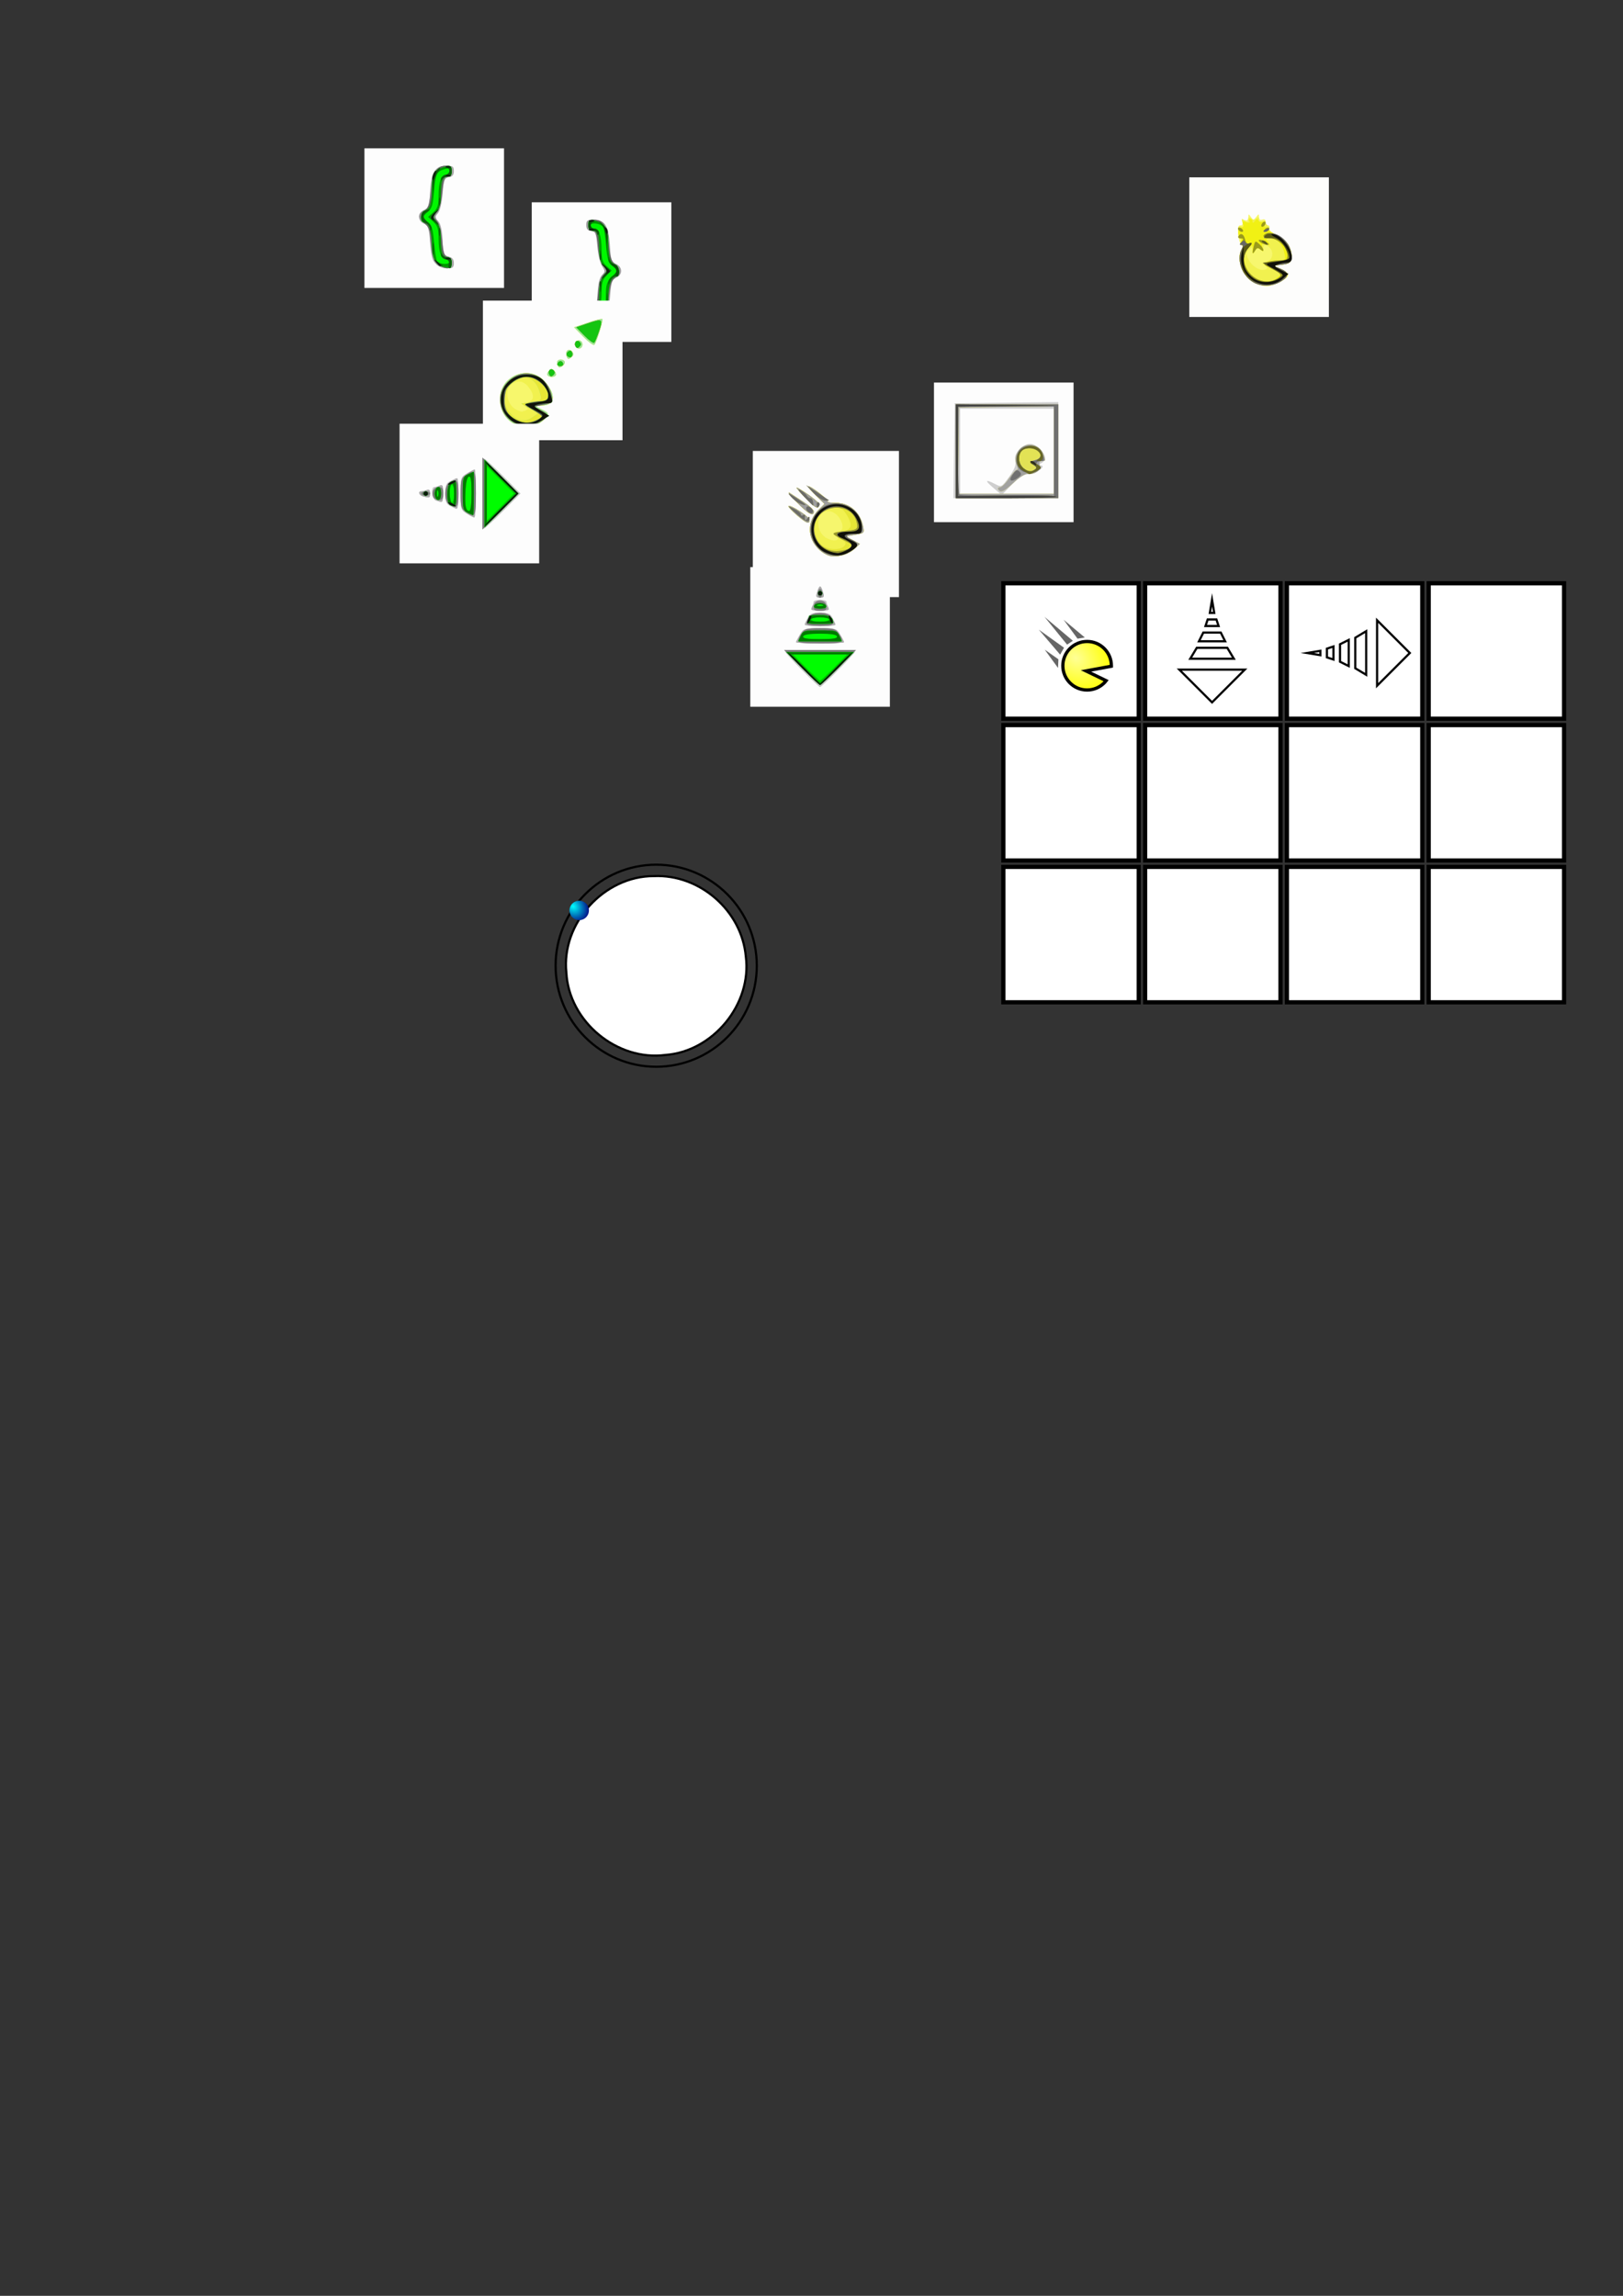 <?xml version="1.0" encoding="UTF-8" standalone="no"?>
<!-- Created with Inkscape (http://www.inkscape.org/) -->
<svg
   xmlns:dc="http://purl.org/dc/elements/1.1/"
   xmlns:cc="http://creativecommons.org/ns#"
   xmlns:rdf="http://www.w3.org/1999/02/22-rdf-syntax-ns#"
   xmlns:svg="http://www.w3.org/2000/svg"
   xmlns="http://www.w3.org/2000/svg"
   xmlns:xlink="http://www.w3.org/1999/xlink"
   xmlns:sodipodi="http://sodipodi.sourceforge.net/DTD/sodipodi-0.dtd"
   xmlns:inkscape="http://www.inkscape.org/namespaces/inkscape"
   width="744.094"
   height="1052.362"
   id="svg2"
   sodipodi:version="0.32"
   inkscape:version="0.46"
   inkscape:export-filename="/home/jared/http/gamecc/new/images/circle.png"
   inkscape:export-xdpi="89.979683"
   inkscape:export-ydpi="89.979683"
   sodipodi:docname="circle.svg"
   inkscape:output_extension="org.inkscape.output.svg.inkscape">
  <rect width="100%" height="100%" fill="#333333" stroke="none"/>
  <defs
     id="defs4">
    <linearGradient
       inkscape:collect="always"
       id="linearGradient4536">
      <stop
         style="stop-color:#ffff95;stop-opacity:1"
         offset="0"
         id="stop4538" />
      <stop
         style="stop-color:#ffff00;stop-opacity:1"
         offset="1"
         id="stop4540" />
    </linearGradient>
    <linearGradient
       id="linearGradient3328">
      <stop
         style="stop-color:#00ffff;stop-opacity:1"
         offset="0"
         id="stop3330" />
      <stop
         style="stop-color:#000080;stop-opacity:1"
         offset="1"
         id="stop3332" />
    </linearGradient>
    <inkscape:perspective
       sodipodi:type="inkscape:persp3d"
       inkscape:vp_x="0 : 526.18109 : 1"
       inkscape:vp_y="0 : 1000 : 0"
       inkscape:vp_z="744.09448 : 526.18109 : 1"
       inkscape:persp3d-origin="372.04724 : 350.78739 : 1"
       id="perspective10" />
    <radialGradient
       inkscape:collect="always"
       xlink:href="#linearGradient3328"
       id="radialGradient3334"
       cx="87.664"
       cy="317.365"
       fx="87.664"
       fy="317.365"
       r="4.5"
       gradientUnits="userSpaceOnUse"
       gradientTransform="matrix(1.109,1.302,-1.059,0.902,326.38,-83.703)" />
    <inkscape:perspective
       id="perspective3013"
       inkscape:persp3d-origin="372.04724 : 350.78739 : 1"
       inkscape:vp_z="744.09448 : 526.18109 : 1"
       inkscape:vp_y="0 : 1000 : 0"
       inkscape:vp_x="0 : 526.18109 : 1"
       sodipodi:type="inkscape:persp3d" />
    <inkscape:perspective
       id="perspective3080"
       inkscape:persp3d-origin="372.04724 : 350.78739 : 1"
       inkscape:vp_z="744.09448 : 526.18109 : 1"
       inkscape:vp_y="0 : 1000 : 0"
       inkscape:vp_x="0 : 526.18109 : 1"
       sodipodi:type="inkscape:persp3d" />
    <inkscape:perspective
       id="perspective3147"
       inkscape:persp3d-origin="372.04724 : 350.78739 : 1"
       inkscape:vp_z="744.09448 : 526.18109 : 1"
       inkscape:vp_y="0 : 1000 : 0"
       inkscape:vp_x="0 : 526.18109 : 1"
       sodipodi:type="inkscape:persp3d" />
    <inkscape:perspective
       id="perspective3214"
       inkscape:persp3d-origin="372.04724 : 350.78739 : 1"
       inkscape:vp_z="744.09448 : 526.18109 : 1"
       inkscape:vp_y="0 : 1000 : 0"
       inkscape:vp_x="0 : 526.18109 : 1"
       sodipodi:type="inkscape:persp3d" />
    <inkscape:perspective
       id="perspective3315"
       inkscape:persp3d-origin="372.04724 : 350.78739 : 1"
       inkscape:vp_z="744.09448 : 526.18109 : 1"
       inkscape:vp_y="0 : 1000 : 0"
       inkscape:vp_x="0 : 526.18109 : 1"
       sodipodi:type="inkscape:persp3d" />
    <inkscape:perspective
       id="perspective3382"
       inkscape:persp3d-origin="372.04724 : 350.78739 : 1"
       inkscape:vp_z="744.09448 : 526.18109 : 1"
       inkscape:vp_y="0 : 1000 : 0"
       inkscape:vp_x="0 : 526.18109 : 1"
       sodipodi:type="inkscape:persp3d" />
    <inkscape:perspective
       id="perspective3449"
       inkscape:persp3d-origin="372.04724 : 350.78739 : 1"
       inkscape:vp_z="744.09448 : 526.18109 : 1"
       inkscape:vp_y="0 : 1000 : 0"
       inkscape:vp_x="0 : 526.18109 : 1"
       sodipodi:type="inkscape:persp3d" />
    <inkscape:perspective
       id="perspective3516"
       inkscape:persp3d-origin="372.04724 : 350.78739 : 1"
       inkscape:vp_z="744.09448 : 526.18109 : 1"
       inkscape:vp_y="0 : 1000 : 0"
       inkscape:vp_x="0 : 526.18109 : 1"
       sodipodi:type="inkscape:persp3d" />
    <radialGradient
       inkscape:collect="always"
       xlink:href="#linearGradient4536"
       id="radialGradient4542"
       cx="430.75"
       cy="244.612"
       fx="430.75"
       fy="244.612"
       r="11.875"
       gradientTransform="matrix(1.131,1.125,-0.898,0.903,225.666,-403.895)"
       gradientUnits="userSpaceOnUse" />
  </defs>
  <sodipodi:namedview
     id="base"
     pagecolor="#ffffff"
     bordercolor="#666666"
     borderopacity="1.0"
     gridtolerance="10000"
     guidetolerance="10"
     objecttolerance="10"
     inkscape:pageopacity="0.0"
     inkscape:pageshadow="2"
     inkscape:zoom="1.9547423"
     inkscape:cx="367.59343"
     inkscape:cy="898.25465"
     inkscape:document-units="px"
     inkscape:current-layer="layer1"
     showgrid="false"
     inkscape:window-width="1430"
     inkscape:window-height="793"
     inkscape:window-x="-5"
     inkscape:window-y="25"
     inkscape:snap-global="true">
    <inkscape:grid
       type="xygrid"
       id="grid4546"
       visible="true"
       enabled="true" />
  </sodipodi:namedview>
  <g
     inkscape:label="Layer 1"
     inkscape:groupmode="layer"
     id="layer1">
    <rect
       style="fill:#ffffff;fill-opacity:1;stroke:#000000;stroke-width:1.93;stroke-miterlimit:4;stroke-dasharray:none;stroke-opacity:1"
       id="rect4544"
       width="62.07"
       height="62.07"
       x="460"
       y="267.362" />
    <rect
       style="fill:#ffffff;fill-opacity:1;stroke:#000000;stroke-width:1.93;stroke-miterlimit:4;stroke-dasharray:none;stroke-opacity:1"
       id="rect4548"
       width="62.07"
       height="62.07"
       x="525"
       y="267.362" />
    <rect
       style="fill:#ffffff;fill-opacity:1;stroke:#000000;stroke-width:1.93;stroke-miterlimit:4;stroke-dasharray:none;stroke-opacity:1"
       id="rect4550"
       width="62.07"
       height="62.07"
       x="590"
       y="267.362" />
    <rect
       style="fill:#ffffff;fill-opacity:1;stroke:#000000;stroke-width:1.93;stroke-miterlimit:4;stroke-dasharray:none;stroke-opacity:1"
       id="rect4552"
       width="62.07"
       height="62.07"
       x="655"
       y="267.362" />
    <rect
       style="fill:#ffffff;fill-opacity:1;stroke:#000000;stroke-width:1.93;stroke-miterlimit:4;stroke-dasharray:none;stroke-opacity:1"
       id="rect4554"
       width="62.07"
       height="62.07"
       x="460"
       y="332.362" />
    <rect
       style="fill:#ffffff;fill-opacity:1;stroke:#000000;stroke-width:1.93;stroke-miterlimit:4;stroke-dasharray:none;stroke-opacity:1"
       id="rect4556"
       width="62.07"
       height="62.07"
       x="525"
       y="332.362" />
    <rect
       style="fill:#ffffff;fill-opacity:1;stroke:#000000;stroke-width:1.93;stroke-miterlimit:4;stroke-dasharray:none;stroke-opacity:1"
       id="rect4558"
       width="62.07"
       height="62.07"
       x="590"
       y="332.362" />
    <rect
       style="fill:#ffffff;fill-opacity:1;stroke:#000000;stroke-width:1.93;stroke-miterlimit:4;stroke-dasharray:none;stroke-opacity:1"
       id="rect4560"
       width="62.07"
       height="62.07"
       x="655"
       y="332.362" />
    <rect
       style="fill:#ffffff;fill-opacity:1;stroke:#000000;stroke-width:1.93;stroke-miterlimit:4;stroke-dasharray:none;stroke-opacity:1"
       id="rect4562"
       width="62.07"
       height="62.07"
       x="460"
       y="397.362" />
    <rect
       style="fill:#ffffff;fill-opacity:1;stroke:#000000;stroke-width:1.93;stroke-miterlimit:4;stroke-dasharray:none;stroke-opacity:1"
       id="rect4564"
       width="62.07"
       height="62.07"
       x="525"
       y="397.362" />
    <rect
       style="fill:#ffffff;fill-opacity:1;stroke:#000000;stroke-width:1.93;stroke-miterlimit:4;stroke-dasharray:none;stroke-opacity:1"
       id="rect4566"
       width="62.07"
       height="62.07"
       x="590"
       y="397.362" />
    <rect
       style="fill:#ffffff;fill-opacity:1;stroke:#000000;stroke-width:1.93;stroke-miterlimit:4;stroke-dasharray:none;stroke-opacity:1"
       id="rect4568"
       width="62.07"
       height="62.07"
       x="655"
       y="397.362"
       inkscape:transform-center-x="-7.0000019"
       inkscape:transform-center-y="1.5000019" />
    <path
       style="opacity:1;fill:none;fill-opacity:1;stroke:#000000;stroke-width:1;stroke-miterlimit:4;stroke-dasharray:none;stroke-opacity:1"
       d="M 300.855,396.357 C 275.508,396.357 254.727,417.001 254.727,442.668 C 254.727,468.336 275.508,488.98 300.855,488.98 C 326.202,488.98 346.966,468.336 346.966,442.668 C 346.966,417.001 326.202,396.357 300.855,396.357 z"
       id="path3163" />
    <path
       style="opacity:1;fill:#ffffff;fill-opacity:1;stroke:#000000;stroke-width:1;stroke-miterlimit:4;stroke-dasharray:none;stroke-opacity:1"
       d="M 299.781,401.594 C 277.084,401.468 257.249,423.111 259.656,445.844 C 260.843,468.322 282.977,486.522 305.156,483.562 C 326.948,481.953 344.795,460.258 341.938,438.438 C 340.079,417.456 320.781,400.645 299.781,401.594 z"
       id="path2394" />
    <path
       sodipodi:type="arc"
       style="opacity:1;fill:url(#radialGradient3334);fill-opacity:1;stroke:none;stroke-width:1;stroke-miterlimit:4;stroke-dasharray:none;stroke-opacity:1"
       id="path3326"
       sodipodi:cx="90"
       sodipodi:cy="318.36218"
       sodipodi:rx="4"
       sodipodi:ry="4"
       d="M 94,318.362 A 4,4 0 1 1 86,318.362 A 4,4 0 1 1 94,318.362 z"
       transform="matrix(1.111,0,0,1.111,165.556,63.626)"
       inkscape:export-filename="/home/jared/http/gamecc/new/images/handle.png"
       inkscape:export-xdpi="89.979683"
       inkscape:export-ydpi="89.979683" />
    <g
       id="g3649"
       transform="translate(-88.212,-22.627)">
      <path
         style="fill:#fdfdfd"
         d="M 332,147.362 L 332,115.362 L 364,115.362 L 396,115.362 L 396,147.362 L 396,179.362 L 364,179.362 L 332,179.362 L 332,147.362 z"
         id="path3665" />
      <path
         style="fill:#9b9b9b"
         d="M 357,167.971 C 357,166.284 357.703,165.402 359.387,164.98 C 361.566,164.433 361.808,163.773 362.169,157.375 C 362.438,152.623 363.095,149.839 364.212,148.722 C 365.727,147.206 365.73,146.88 364.251,144.623 C 363.368,143.274 362.387,139.176 362.072,135.517 C 361.562,129.583 361.256,128.828 359.25,128.543 C 357.621,128.311 357,127.552 357,125.793 C 357,123.703 357.469,123.362 360.345,123.362 C 365.507,123.362 367.214,126.018 367.787,134.94 C 368.221,141.713 368.528,142.646 370.637,143.607 C 373.682,144.994 373.746,148.561 370.75,149.875 C 368.779,150.74 368.42,151.847 367.854,158.818 C 367.134,167.7 365.297,170.362 359.889,170.362 C 357.509,170.362 357,169.941 357,167.971 z"
         id="path3663" />
      <path
         style="fill:#5c645c"
         d="M 358,167.979 C 358,166.497 358.703,165.412 359.858,165.11 C 361.361,164.717 361.851,163.247 362.425,157.426 C 362.909,152.518 363.714,149.648 364.956,148.406 C 366.718,146.644 366.717,146.524 364.918,144.723 C 363.619,143.423 362.856,140.677 362.386,135.612 C 361.814,129.457 361.432,128.362 359.856,128.362 C 358.543,128.362 358,127.631 358,125.862 C 358,123.862 358.5,123.362 360.5,123.362 C 364.829,123.362 366.62,126.283 367.301,134.454 C 367.781,140.223 368.37,142.23 369.959,143.522 C 372.558,145.637 372.558,148.088 369.959,150.202 C 368.375,151.49 367.782,153.496 367.31,159.157 C 366.795,165.34 366.324,166.749 364.216,168.407 C 360.723,171.155 358,170.967 358,167.979 z"
         id="path3661" />
      <path
         style="fill:#00f700"
         d="M 358,167.881 C 358,166.076 358.537,165.362 359.893,165.362 C 362.31,165.362 363,163.485 363,156.915 C 363,153.245 363.578,150.897 364.894,149.225 C 366.752,146.863 366.752,146.774 364.894,144.479 C 363.567,142.841 363,140.551 363,136.833 C 363,130.239 362.312,128.362 359.893,128.362 C 358.519,128.362 358,127.646 358,125.754 C 358,123.409 358.277,123.215 360.75,123.832 C 365.617,125.046 366.999,127.128 367.014,133.267 C 367.031,140.555 367.79,143.161 370.108,143.896 C 372.439,144.636 372.757,149.362 370.475,149.362 C 368.371,149.362 367,153.486 367,159.816 C 367,165.845 365.162,168.774 360.75,169.776 C 358.312,170.329 358,170.114 358,167.881 z"
         id="path3659" />
      <path
         style="fill:#009700"
         d="M 358,167.881 C 358,166.076 358.537,165.362 359.893,165.362 C 362.31,165.362 363,163.485 363,156.915 C 363,153.245 363.578,150.897 364.894,149.225 C 366.752,146.863 366.752,146.774 364.894,144.479 C 363.567,142.841 363,140.551 363,136.833 C 363,130.239 362.312,128.362 359.893,128.362 C 358.519,128.362 358,127.646 358,125.754 C 358,123.409 358.277,123.215 360.75,123.832 C 365.617,125.046 366.999,127.128 367.014,133.267 C 367.031,140.555 367.79,143.161 370.108,143.896 C 372.439,144.636 372.757,149.362 370.475,149.362 C 368.371,149.362 367,153.486 367,159.816 C 367,165.845 365.162,168.774 360.75,169.776 C 358.312,170.329 358,170.114 358,167.881 z M 364.965,166.428 C 365.534,165.364 366,161.744 366,158.382 C 366,153.197 366.379,151.892 368.5,149.771 C 371.535,146.736 371.543,146.622 368.851,144.442 C 367.134,143.053 366.576,141.207 366.082,135.282 C 365.741,131.201 365.14,127.353 364.746,126.732 C 363.631,124.971 359,124.382 359,126.001 C 359,126.75 359.659,127.362 360.465,127.362 C 362.751,127.362 364,130.721 364,136.872 C 364,141.51 364.412,142.881 366.316,144.576 L 368.632,146.639 L 366.316,148.955 C 364.445,150.826 364,152.349 364,156.882 C 364,163.005 362.748,166.362 360.465,166.362 C 359.659,166.362 359,166.812 359,167.362 C 359,169.187 363.899,168.42 364.965,166.428 z"
         id="path3657" />
      <path
         style="fill:#056e05"
         d="M 358,167.862 C 358,166.065 358.539,165.362 359.917,165.362 C 360.971,165.362 362.06,164.8 362.338,164.112 C 362.717,163.172 362.862,163.195 362.921,164.206 C 362.964,164.945 362.064,165.794 360.919,166.094 C 359.486,166.468 358.99,167.216 359.326,168.5 C 359.594,169.524 359.405,170.362 358.906,170.362 C 358.408,170.362 358,169.237 358,167.862 z M 362.083,169.079 C 362.312,168.924 363.4,168.136 364.5,167.329 C 366.35,165.972 366.397,165.993 365.128,167.612 C 364.373,168.575 363.285,169.362 362.711,169.362 C 362.137,169.362 361.854,169.235 362.083,169.079 z M 366.3,160.362 C 366.3,157.337 366.487,156.1 366.716,157.612 C 366.945,159.125 366.945,161.6 366.716,163.112 C 366.487,164.625 366.3,163.387 366.3,160.362 z M 363.232,154.362 C 363.232,152.437 363.438,151.65 363.689,152.612 C 363.941,153.575 363.941,155.15 363.689,156.112 C 363.438,157.075 363.232,156.287 363.232,154.362 z M 367.063,152.121 C 367.029,151.163 367.9,149.817 369,149.13 C 370.1,148.443 371,147.33 371,146.657 C 371,145.983 370.1,144.951 369,144.362 C 367.9,143.773 367.052,142.52 367.116,141.577 C 367.225,139.972 367.261,139.971 367.68,141.565 C 367.927,142.502 369,143.545 370.064,143.883 C 372.439,144.636 372.787,149.362 370.468,149.362 C 369.625,149.362 368.529,150.375 368.031,151.612 C 367.344,153.323 367.112,153.445 367.063,152.121 z M 365.325,148.556 C 366.839,146.883 366.832,146.61 365.23,144.839 C 363.53,142.962 363.539,142.962 365.758,144.808 C 367.877,146.571 367.913,146.8 366.353,148.524 C 365.438,149.535 364.465,150.362 364.19,150.362 C 363.915,150.362 364.426,149.549 365.325,148.556 z M 363.232,139.362 C 363.232,137.437 363.438,136.65 363.689,137.612 C 363.941,138.575 363.941,140.15 363.689,141.112 C 363.438,142.075 363.232,141.287 363.232,139.362 z M 366.18,132.941 C 366.073,130.002 365.31,127.183 364.287,125.941 L 362.574,123.862 L 364.848,125.951 C 366.754,127.702 367.061,128.837 366.742,132.951 L 366.361,137.862 L 366.18,132.941 z M 362,129.529 C 362,128.887 361.1,128.362 360,128.362 C 358.533,128.362 358,127.696 358,125.862 C 358,124.118 358.529,123.386 359.75,123.441 C 360.795,123.488 360.997,123.723 360.25,124.024 C 358.523,124.722 358.674,127.362 360.441,127.362 C 362.071,127.362 363.511,129.185 362.6,130.095 C 362.27,130.425 362,130.171 362,129.529 z"
         id="path3655" />
      <path
         style="fill:#0a530a"
         d="M 358,167.862 C 358,166.142 358.546,165.367 359.75,165.377 C 361.151,165.39 361.221,165.569 360.104,166.277 C 359.337,166.763 358.985,167.881 359.323,168.761 C 359.661,169.642 359.501,170.362 358.969,170.362 C 358.436,170.362 358,169.237 358,167.862 z M 362.083,169.079 C 362.312,168.924 363.4,168.136 364.5,167.329 C 366.35,165.972 366.397,165.993 365.128,167.612 C 364.373,168.575 363.285,169.362 362.711,169.362 C 362.137,169.362 361.854,169.235 362.083,169.079 z M 366.195,162.862 C 366.175,161.212 366.382,160.416 366.656,161.093 C 366.93,161.77 366.947,163.12 366.693,164.093 C 366.439,165.066 366.215,164.512 366.195,162.862 z M 363.079,152.946 C 363.036,151.891 363.272,151.301 363.604,151.633 C 363.936,151.965 363.972,152.828 363.683,153.55 C 363.364,154.347 363.127,154.11 363.079,152.946 z M 365.325,148.556 C 366.839,146.883 366.832,146.61 365.23,144.839 C 363.53,142.962 363.539,142.962 365.758,144.808 C 367.877,146.571 367.913,146.8 366.353,148.524 C 365.438,149.535 364.465,150.362 364.19,150.362 C 363.915,150.362 364.426,149.549 365.325,148.556 z M 370.694,147.718 C 371.08,146.711 370.606,145.547 369.471,144.718 C 367.49,143.269 367.85,142.984 370.418,143.969 C 372.112,144.619 372.651,149.362 371.031,149.362 C 370.499,149.362 370.347,148.622 370.694,147.718 z M 363.158,140.362 C 363.158,138.987 363.385,138.425 363.662,139.112 C 363.94,139.8 363.94,140.925 363.662,141.612 C 363.385,142.3 363.158,141.737 363.158,140.362 z M 366.15,130.941 C 366.067,129.334 365.229,127.084 364.287,125.941 C 362.605,123.9 362.616,123.9 364.867,125.97 C 366.533,127.501 367.043,128.869 366.73,130.97 L 366.3,133.862 L 366.15,130.941 z M 362,129.529 C 362,128.887 361.1,128.362 360,128.362 C 358.533,128.362 358,127.696 358,125.862 C 358,124.118 358.529,123.386 359.75,123.441 C 360.795,123.488 360.997,123.723 360.25,124.024 C 358.523,124.722 358.674,127.362 360.441,127.362 C 362.071,127.362 363.511,129.185 362.6,130.095 C 362.27,130.425 362,130.171 362,129.529 z"
         id="path3653" />
      <path
         style="fill:#0f200f"
         d="M 363,168.985 C 363,168.777 363.788,167.989 364.75,167.235 C 366.336,165.991 366.371,166.026 365.128,167.612 C 363.821,169.278 363,169.808 363,168.985 z M 358.271,165.758 C 358.603,165.426 359.466,165.39 360.188,165.679 C 360.985,165.998 360.748,166.235 359.583,166.283 C 358.529,166.327 357.939,166.09 358.271,165.758 z M 366.252,147.854 C 366.666,147.398 366.216,146.088 365.252,144.943 C 363.501,142.864 363.502,142.864 365.75,144.767 C 368.375,146.99 368.385,147.022 366.75,147.963 C 366.062,148.359 365.838,148.31 366.252,147.854 z M 365.731,128.442 C 365.296,126.779 365.426,126.389 366.168,127.131 C 366.75,127.712 367.028,128.777 366.788,129.499 C 366.538,130.248 366.085,129.795 365.731,128.442 z M 358.271,127.758 C 358.603,127.426 359.466,127.39 360.188,127.679 C 360.985,127.998 360.748,128.235 359.583,128.283 C 358.529,128.327 357.939,128.09 358.271,127.758 z M 358.271,123.758 C 358.603,123.426 359.466,123.39 360.188,123.679 C 360.985,123.998 360.748,124.235 359.583,124.283 C 358.529,124.327 357.939,124.09 358.271,123.758 z"
         id="path3651" />
    </g>
    <g
       id="g3667"
       transform="translate(-88.919,-12.374)">
      <path
         style="fill:#fdfdfd"
         d="M 256,112.362 L 256,80.362 L 288,80.362 L 320,80.362 L 320,112.362 L 320,144.362 L 288,144.362 L 256,144.362 L 256,112.362 z"
         id="path3683" />
      <path
         style="fill:#a9a9a9"
         d="M 289.006,133.568 C 287.184,132.093 286.677,130.365 286.146,123.818 C 285.58,116.847 285.221,115.74 283.25,114.875 C 280.242,113.555 280.319,109.993 283.387,108.596 C 285.536,107.616 285.812,106.762 286.152,100.024 C 286.599,91.165 288.402,88.362 293.655,88.362 C 296.531,88.362 297,88.703 297,90.793 C 297,92.552 296.379,93.311 294.75,93.543 C 292.723,93.831 292.435,94.586 291.847,101.176 C 291.449,105.634 290.578,109.171 289.617,110.233 C 288.18,111.821 288.19,112.124 289.738,113.672 C 290.912,114.845 291.557,117.528 291.831,122.375 C 292.192,128.773 292.434,129.433 294.613,129.98 C 296.297,130.402 297,131.284 297,132.971 C 297,134.941 296.491,135.362 294.111,135.362 C 292.522,135.362 290.225,134.555 289.006,133.568 z"
         id="path3681" />
      <path
         style="fill:#8f908f"
         d="M 289.592,134.053 C 287.71,132.677 286.117,126.427 286.044,120.135 C 286.01,117.291 285.408,116.02 283.5,114.77 C 280.394,112.735 280.285,110.15 283.25,108.849 C 285.206,107.991 285.6,106.817 286.266,99.862 C 287.097,91.174 288.893,88.362 293.611,88.362 C 295.461,88.362 296,88.899 296,90.746 C 296,92.22 295.297,93.313 294.157,93.611 C 292.686,93.996 292.189,95.436 291.692,100.759 C 291.349,104.425 290.407,108.37 289.598,109.526 C 288.298,111.382 288.307,111.902 289.679,113.994 C 290.532,115.297 291.47,119.347 291.763,122.995 C 292.192,128.345 292.653,129.72 294.148,130.111 C 295.297,130.412 296,131.5 296,132.979 C 296,134.802 295.457,135.362 293.691,135.362 C 292.421,135.362 290.577,134.773 289.592,134.053 z"
         id="path3679" />
      <path
         style="fill:#5e665e"
         d="M 289.784,133.407 C 287.676,131.749 287.205,130.34 286.69,124.157 C 286.218,118.496 285.625,116.49 284.041,115.202 C 281.442,113.088 281.442,110.637 284.041,108.522 C 285.63,107.23 286.219,105.223 286.699,99.454 C 287.38,91.283 289.171,88.362 293.5,88.362 C 295.5,88.362 296,88.862 296,90.862 C 296,92.644 295.459,93.362 294.117,93.362 C 292.506,93.362 292.135,94.429 291.54,100.777 C 291.044,106.068 290.318,108.67 289.004,109.859 C 287.24,111.455 287.238,111.6 288.938,113.3 C 290.131,114.493 290.948,117.456 291.428,122.331 C 292.018,128.314 292.482,129.675 294.072,130.091 C 295.296,130.411 296,131.466 296,132.979 C 296,135.967 293.277,136.155 289.784,133.407 z"
         id="path3677" />
      <path
         style="fill:#00f700"
         d="M 292.259,134.658 C 288.83,133.996 287,130.533 287,124.705 C 287,118.477 285.617,114.362 283.525,114.362 C 281.243,114.362 281.561,109.636 283.892,108.896 C 286.198,108.165 286.964,105.57 287.002,98.362 C 287.035,91.948 287.564,90.859 291.335,89.425 C 295.384,87.886 296,88.076 296,90.862 C 296,92.648 295.46,93.362 294.107,93.362 C 291.69,93.362 291,95.239 291,101.809 C 291,105.479 290.422,107.827 289.106,109.5 C 287.248,111.862 287.248,111.951 289.106,114.245 C 290.433,115.883 291,118.173 291,121.891 C 291,128.485 291.688,130.362 294.107,130.362 C 295.46,130.362 296,131.076 296,132.862 C 296,134.237 295.663,135.301 295.25,135.226 C 294.837,135.151 293.491,134.895 292.259,134.658 z"
         id="path3675" />
      <path
         style="fill:#009600"
         d="M 292.259,134.658 C 288.83,133.996 287,130.533 287,124.705 C 287,118.477 285.617,114.362 283.525,114.362 C 281.243,114.362 281.561,109.636 283.892,108.896 C 286.198,108.165 286.964,105.57 287.002,98.362 C 287.035,91.948 287.564,90.859 291.335,89.425 C 295.384,87.886 296,88.076 296,90.862 C 296,92.648 295.46,93.362 294.107,93.362 C 291.69,93.362 291,95.239 291,101.809 C 291,105.479 290.422,107.827 289.106,109.5 C 287.248,111.862 287.248,111.951 289.106,114.245 C 290.433,115.883 291,118.173 291,121.891 C 291,128.485 291.688,130.362 294.107,130.362 C 295.46,130.362 296,131.076 296,132.862 C 296,134.237 295.663,135.301 295.25,135.226 C 294.837,135.151 293.491,134.895 292.259,134.658 z M 295,132.362 C 295,131.812 294.341,131.362 293.535,131.362 C 291.252,131.362 290,128.005 290,121.88 C 290,117.234 289.585,115.882 287.592,114.035 L 285.184,111.803 L 287.592,109.658 C 289.598,107.872 290,106.572 290,101.872 C 290,95.721 291.249,92.362 293.535,92.362 C 294.341,92.362 295,91.657 295,90.795 C 295,89.635 294.415,89.404 292.75,89.907 C 289.07,91.019 288.579,92.053 287.924,100.057 C 287.421,106.211 286.879,108.041 285.149,109.442 C 282.473,111.61 282.473,112.114 285.149,114.282 C 286.866,115.672 287.424,117.518 287.918,123.442 C 288.259,127.523 288.893,131.425 289.328,132.112 C 290.265,133.595 295,133.804 295,132.362 z"
         id="path3673" />
      <path
         style="fill:#0c5d0c"
         d="M 294.674,133.5 C 295.01,132.216 294.514,131.468 293.081,131.094 C 291.936,130.794 291.036,129.945 291.079,129.206 C 291.138,128.195 291.283,128.172 291.662,129.112 C 291.94,129.8 293.029,130.362 294.083,130.362 C 295.461,130.362 296,131.065 296,132.862 C 296,134.237 295.592,135.362 295.094,135.362 C 294.595,135.362 294.406,134.524 294.674,133.5 z M 288.872,132.612 C 287.603,130.993 287.65,130.972 289.5,132.329 C 290.6,133.136 291.688,133.924 291.917,134.079 C 292.146,134.235 291.863,134.362 291.289,134.362 C 290.715,134.362 289.627,133.575 288.872,132.612 z M 287.272,126.362 C 287.272,123.887 287.467,122.875 287.706,124.112 C 287.944,125.35 287.944,127.375 287.706,128.612 C 287.467,129.85 287.272,128.837 287.272,126.362 z M 290.195,118.862 C 290.175,117.212 290.382,116.416 290.656,117.093 C 290.93,117.77 290.947,119.12 290.693,120.093 C 290.439,121.066 290.215,120.512 290.195,118.862 z M 286.079,117.019 C 286.036,116.005 285.1,114.94 284,114.652 C 281.573,114.017 281.267,109.858 283.582,108.969 C 286.022,108.033 286.699,108.307 284.75,109.442 C 282.431,110.793 282.542,112.171 285.142,114.276 C 286.32,115.23 287.031,116.652 286.721,117.436 C 286.316,118.462 286.136,118.345 286.079,117.019 z M 287.647,113.525 C 286.087,111.8 286.123,111.569 288.242,109.775 C 290.495,107.867 290.496,107.867 288.77,109.918 C 287.145,111.851 287.143,112.077 288.735,113.668 C 289.666,114.6 290.177,115.362 289.869,115.362 C 289.562,115.362 288.562,114.535 287.647,113.525 z M 290.195,104.862 C 290.175,103.212 290.382,102.416 290.656,103.093 C 290.93,103.77 290.947,105.12 290.693,106.093 C 290.439,107.066 290.215,106.512 290.195,104.862 z M 287.175,97.184 C 287.059,94.073 287.527,91.978 288.571,90.934 C 290.72,88.785 291.694,88.938 289.725,91.114 C 288.853,92.077 287.962,94.89 287.744,97.364 L 287.349,101.862 L 287.175,97.184 z M 291.079,94.519 C 291.036,93.78 291.9,92.94 293,92.652 C 295.223,92.071 295.691,89.808 293.75,89.024 C 293.003,88.723 293.205,88.488 294.25,88.441 C 295.471,88.386 296,89.118 296,90.862 C 296,92.659 295.461,93.362 294.083,93.362 C 293.029,93.362 291.94,93.925 291.662,94.612 C 291.283,95.552 291.138,95.529 291.079,94.519 z"
         id="path3671" />
      <path
         style="fill:#0f200f"
         d="M 288.872,132.612 C 287.629,131.026 287.664,130.991 289.25,132.235 C 290.212,132.989 291,133.777 291,133.985 C 291,134.808 290.179,134.278 288.872,132.612 z M 293.271,130.758 C 293.603,130.426 294.466,130.39 295.188,130.679 C 295.985,130.998 295.748,131.235 294.583,131.283 C 293.529,131.327 292.939,131.09 293.271,130.758 z M 286.583,112.496 C 286.288,112.019 287.049,110.782 288.274,109.746 C 290.494,107.867 290.495,107.868 288.748,109.943 C 287.784,111.088 287.297,112.325 287.664,112.693 C 288.032,113.061 288.06,113.362 287.726,113.362 C 287.391,113.362 286.877,112.972 286.583,112.496 z M 287.086,94.362 C 287.055,93.537 287.467,92.187 288,91.362 C 289.181,89.534 289.181,91.113 288,93.862 C 287.433,95.181 287.122,95.351 287.086,94.362 z M 293.271,92.758 C 293.603,92.426 294.466,92.39 295.188,92.679 C 295.985,92.998 295.748,93.235 294.583,93.283 C 293.529,93.327 292.939,93.09 293.271,92.758 z M 293.271,88.758 C 293.603,88.426 294.466,88.39 295.188,88.679 C 295.985,88.998 295.748,89.235 294.583,89.283 C 293.529,89.327 292.939,89.09 293.271,88.758 z"
         id="path3669" />
    </g>
    <g
       id="g3577"
       transform="translate(-57.806,-3.005)">
      <path
         style="fill:#fdfdfd"
         d="M 486,210.362 L 486,178.362 L 518,178.362 L 550,178.362 L 550,210.362 L 550,242.362 L 518,242.362 L 486,242.362 L 486,210.362 z"
         id="path3593" />
      <path
         style="fill:#cecece"
         d="M 495.231,209.612 L 495.5,187.862 L 519.25,187.594 L 543,187.326 L 543,209.344 L 543,231.362 L 518.981,231.362 L 494.961,231.362 L 495.231,209.612 z M 512.962,226.403 C 509.138,223.134 509.542,222.557 514.029,224.877 C 516.954,226.39 516.964,226.385 520.407,221.641 C 522.998,218.071 523.721,216.218 523.316,214.192 C 522.912,212.174 523.423,210.849 525.343,208.928 C 528.565,205.706 531.4,205.672 534.545,208.817 C 537.438,211.709 537.673,213.871 535.25,215.282 C 534.012,216.003 533.911,216.31 534.905,216.332 C 537.968,216.398 532.704,220.362 529.553,220.362 C 527.156,220.362 525.374,221.424 522,224.862 L 517.584,229.362 L 529.292,229.362 L 541,229.362 L 541,209.862 L 541,190.362 L 519.5,190.362 L 498,190.362 L 498,209.862 L 498,229.362 L 507.212,229.362 L 516.424,229.362 L 512.962,226.403 z"
         id="path3591" />
      <path
         style="fill:#e2e255"
         d="M 496,209.862 L 496,188.362 L 519.5,188.362 L 543,188.362 L 543,209.862 L 543,231.362 L 519.5,231.362 L 496,231.362 L 496,209.862 z M 541,209.343 L 541,189.323 L 519.25,189.593 L 497.5,189.862 L 497.229,209.612 L 496.958,229.362 L 518.979,229.362 L 541,229.362 L 541,209.343 z M 515.5,227.362 C 515.16,226.812 515.524,226.362 516.308,226.362 C 517.092,226.362 518.925,224.562 520.381,222.362 C 521.837,220.162 523.462,218.362 523.993,218.362 C 524.59,218.362 524.562,217.496 523.919,216.084 C 522.491,212.951 524.275,208.588 527.482,207.369 C 530.908,206.066 534.789,207.676 536.018,210.909 C 537.295,214.267 537.278,214.362 535.433,214.362 C 534.337,214.362 534.05,214.945 534.481,216.301 C 535.179,218.502 532.146,220.68 529.095,220.168 C 528.037,219.991 525.327,221.652 522.657,224.112 C 517.913,228.484 516.57,229.094 515.5,227.362 z"
         id="path3589" />
      <path
         style="fill:#a1a1a0"
         d="M 496,209.862 L 496,188.362 L 519.5,188.362 L 543,188.362 L 543,209.862 L 543,231.362 L 519.5,231.362 L 496,231.362 L 496,209.862 z M 541,209.343 L 541,189.323 L 519.25,189.593 L 497.5,189.862 L 497.229,209.612 L 496.958,229.362 L 518.979,229.362 L 541,229.362 L 541,209.343 z M 515.5,227.362 C 515.16,226.812 515.524,226.362 516.308,226.362 C 517.092,226.362 518.925,224.562 520.381,222.362 C 521.837,220.162 523.462,218.362 523.993,218.362 C 524.59,218.362 524.562,217.496 523.919,216.084 C 522.491,212.951 524.275,208.588 527.482,207.369 C 530.908,206.066 534.789,207.676 536.018,210.909 C 537.295,214.267 537.278,214.362 535.433,214.362 C 534.337,214.362 534.05,214.945 534.481,216.301 C 535.179,218.502 532.146,220.68 529.095,220.168 C 528.037,219.991 525.327,221.652 522.657,224.112 C 517.913,228.484 516.57,229.094 515.5,227.362 z M 531.995,218.386 C 533.283,217.572 533.227,217.249 531.587,216.05 C 529.769,214.72 529.802,214.629 532.342,213.991 C 536.874,212.854 535.005,208.362 530,208.362 C 528.57,208.362 526.86,208.902 526.2,209.562 C 524.211,211.551 524.774,216.09 527.223,217.805 C 529.807,219.616 530.011,219.641 531.995,218.386 z"
         id="path3587" />
      <path
         style="fill:#707070"
         d="M 496,209.862 L 496,188.362 L 519.5,188.362 L 543,188.362 L 543,209.862 L 543,231.362 L 519.5,231.362 L 496,231.362 L 496,209.862 z M 541,209.862 L 541,189.362 L 519,189.362 L 497,189.362 L 497,209.196 C 497,220.104 497.3,229.329 497.667,229.696 C 498.033,230.062 507.933,230.362 519.667,230.362 L 541,230.362 L 541,209.862 z M 521.032,222.612 C 521.049,222.2 521.726,220.986 522.536,219.916 C 523.719,218.351 524.251,218.217 525.254,219.233 C 526.251,220.244 526.112,220.783 524.559,221.929 C 522.431,223.5 520.982,223.78 521.032,222.612 z M 527.226,219.313 C 524.289,218.145 523.009,214.635 524.237,211.111 C 526.032,205.963 534.027,206.131 535.848,211.356 C 536.779,214.027 536.679,214.362 534.948,214.362 C 532.782,214.362 532.301,215.939 534.25,216.654 C 535.085,216.96 535.168,217.448 534.5,218.125 C 532.885,219.76 529.671,220.285 527.226,219.313 z M 531.995,218.386 C 533.283,217.572 533.227,217.249 531.587,216.05 C 529.769,214.72 529.802,214.629 532.342,213.991 C 536.874,212.854 535.005,208.362 530,208.362 C 528.57,208.362 526.86,208.902 526.2,209.562 C 524.211,211.551 524.774,216.09 527.223,217.805 C 529.807,219.616 530.011,219.641 531.995,218.386 z"
         id="path3585" />
      <path
         style="fill:#676724"
         d="M 496,209.862 L 496,188.362 L 519.25,188.592 L 542.5,188.823 L 519.75,189.111 L 497,189.4 L 497,209.917 L 497,230.435 L 519.501,230.149 C 531.876,229.991 542.001,230.2 542.001,230.612 C 542,231.025 531.65,231.362 519,231.362 L 496,231.362 L 496,209.862 z M 527.5,219.167 C 524.799,217.636 524.033,216.339 524.015,213.267 C 523.986,208.229 530.862,205.367 534.429,208.934 C 536.568,211.073 536.459,214.366 534.25,214.347 C 532.757,214.334 532.72,214.191 534,213.375 C 536.173,211.99 534.027,208.949 530.589,208.54 C 527.045,208.118 525,209.919 525,213.462 C 525,216.712 528.694,219.8 531.359,218.778 C 533.458,217.973 533.457,216.751 531.357,215.946 C 530.453,215.599 529.959,215.07 530.259,214.769 C 530.865,214.164 535,216.495 535,217.442 C 535,217.931 530.407,220.437 529.703,220.332 C 529.591,220.315 528.6,219.791 527.5,219.167 z"
         id="path3583" />
      <path
         style="fill:#424242"
         d="M 496,209.862 L 496,188.362 L 519.25,188.592 L 542.5,188.823 L 519.75,189.111 L 497,189.4 L 497,209.917 L 497,230.435 L 519.501,230.149 C 531.876,229.991 542.001,230.2 542.001,230.612 C 542,231.025 531.65,231.362 519,231.362 L 496,231.362 L 496,209.862 z M 531,215.362 C 530.099,214.78 529.975,214.387 530.691,214.377 C 531.346,214.369 532.16,214.812 532.5,215.362 C 533.267,216.604 532.921,216.604 531,215.362 z"
         id="path3581" />
      <path
         style="fill:#2d2d1b"
         d="M 531,215.362 C 530.099,214.78 529.975,214.387 530.691,214.377 C 531.346,214.369 532.16,214.812 532.5,215.362 C 533.267,216.604 532.921,216.604 531,215.362 z"
         id="path3579" />
    </g>
    <g
       id="g3685"
       transform="translate(59.397,13.435)">
      <path
         style="fill:#fdfdfd"
         d="M 162,156.362 L 162,124.362 L 194,124.362 L 226,124.362 L 226,156.362 L 226,188.362 L 194,188.362 L 162,188.362 L 162,156.362 z"
         id="path3701" />
      <path
         style="fill:#f7f76c"
         d="M 176.198,180.743 C 172.189,178.702 169.751,174.308 169.821,169.25 C 169.967,158.69 183.216,153.541 190.229,161.32 C 195.618,167.297 195.189,172.326 189.281,172.426 L 185.5,172.49 L 188.75,174.108 C 192.638,176.043 192.691,176.364 189.598,179.27 C 186.428,182.248 180.447,182.906 176.198,180.743 z M 191.57,158.475 C 191.269,157.988 191.632,157.082 192.378,156.463 C 193.397,155.618 194.014,155.675 194.859,156.692 C 195.477,157.437 195.687,158.342 195.325,158.704 C 194.381,159.648 192.213,159.515 191.57,158.475 z M 196.658,154.687 C 196.296,154.325 196,153.429 196,152.696 C 196,151.206 198.578,150.87 199.43,152.249 C 200.111,153.35 197.562,155.591 196.658,154.687 z M 200.379,149.908 C 199.482,147.57 201.36,145.886 202.855,147.687 C 203.763,148.781 203.689,149.376 202.524,150.342 C 201.3,151.358 200.905,151.278 200.379,149.908 z M 204.446,145.275 C 203.416,143.608 205.733,141.696 207.113,143.075 C 208.267,144.229 207.545,146.362 206,146.362 C 205.515,146.362 204.816,145.873 204.446,145.275 z M 208.115,140.98 L 203.823,136.606 L 210.085,134.491 C 213.529,133.328 216.54,132.569 216.775,132.804 C 217.273,133.302 214.081,143.5 213.081,144.608 C 212.711,145.018 210.476,143.386 208.115,140.98 z"
         id="path3699" />
      <path
         style="fill:#f1f14f"
         d="M 176.198,180.743 C 172.189,178.702 169.751,174.308 169.821,169.25 C 169.967,158.69 183.216,153.541 190.229,161.32 C 195.618,167.297 195.189,172.326 189.281,172.426 L 185.5,172.49 L 188.75,174.108 C 192.638,176.043 192.691,176.364 189.598,179.27 C 186.428,182.248 180.447,182.906 176.198,180.743 z M 181.448,174.744 C 182.913,174.182 182.906,174.014 181.372,172.892 C 179.855,171.783 179.954,171.591 182.342,170.991 C 185.59,170.176 185.801,167.651 182.927,163.997 C 180.558,160.985 177.485,160.613 174.829,163.017 C 171.539,165.995 173.452,173.021 178,174.663 C 178.825,174.961 179.576,175.24 179.668,175.283 C 179.761,175.327 180.561,175.084 181.448,174.744 z M 191.57,158.475 C 191.269,157.988 191.632,157.082 192.378,156.463 C 193.397,155.618 194.014,155.675 194.859,156.692 C 195.477,157.437 195.687,158.342 195.325,158.704 C 194.381,159.648 192.213,159.515 191.57,158.475 z M 196.658,154.687 C 196.296,154.325 196,153.429 196,152.696 C 196,151.206 198.578,150.87 199.43,152.249 C 200.111,153.35 197.562,155.591 196.658,154.687 z M 200.379,149.908 C 199.482,147.57 201.36,145.886 202.855,147.687 C 203.763,148.781 203.689,149.376 202.524,150.342 C 201.3,151.358 200.905,151.278 200.379,149.908 z M 204.446,145.275 C 203.416,143.608 205.733,141.696 207.113,143.075 C 208.267,144.229 207.545,146.362 206,146.362 C 205.515,146.362 204.816,145.873 204.446,145.275 z M 208.115,140.98 L 203.823,136.606 L 210.085,134.491 C 213.529,133.328 216.54,132.569 216.775,132.804 C 217.273,133.302 214.081,143.5 213.081,144.608 C 212.711,145.018 210.476,143.386 208.115,140.98 z"
         id="path3697" />
      <path
         style="fill:#9de69a"
         d="M 176.198,180.743 C 172.189,178.702 169.751,174.308 169.821,169.25 C 169.967,158.69 183.216,153.541 190.229,161.32 C 195.618,167.297 195.189,172.326 189.281,172.426 L 185.5,172.49 L 188.75,174.108 C 192.638,176.043 192.691,176.364 189.598,179.27 C 186.428,182.248 180.447,182.906 176.198,180.743 z M 184.859,177.748 L 187.163,176.135 L 183.365,173.842 L 179.566,171.55 L 184.274,170.844 C 188.733,170.175 188.95,169.999 188.372,167.5 C 186.917,161.206 183.336,158.523 178.728,160.275 C 171.571,162.997 169.648,171.164 174.923,176.439 C 178.201,179.717 181.439,180.144 184.859,177.748 z M 191.57,158.475 C 191.269,157.988 191.632,157.082 192.378,156.463 C 193.397,155.618 194.014,155.675 194.859,156.692 C 195.477,157.437 195.687,158.342 195.325,158.704 C 194.381,159.648 192.213,159.515 191.57,158.475 z M 196.658,154.687 C 196.296,154.325 196,153.429 196,152.696 C 196,151.206 198.578,150.87 199.43,152.249 C 200.111,153.35 197.562,155.591 196.658,154.687 z M 200.379,149.908 C 199.482,147.57 201.36,145.886 202.855,147.687 C 203.763,148.781 203.689,149.376 202.524,150.342 C 201.3,151.358 200.905,151.278 200.379,149.908 z M 204.446,145.275 C 203.416,143.608 205.733,141.696 207.113,143.075 C 208.267,144.229 207.545,146.362 206,146.362 C 205.515,146.362 204.816,145.873 204.446,145.275 z M 208.115,140.98 L 203.823,136.606 L 210.085,134.491 C 213.529,133.328 216.54,132.569 216.775,132.804 C 217.273,133.302 214.081,143.5 213.081,144.608 C 212.711,145.018 210.476,143.386 208.115,140.98 z"
         id="path3695" />
      <path
         style="fill:#e7e735"
         d="M 177.415,180.941 C 169.934,177.684 167.519,168.464 172.574,162.457 C 179.506,154.219 191.461,157.42 193.594,168.084 C 194.198,171.103 194.08,171.23 189.859,172.092 L 185.5,172.983 L 188.821,174.735 C 191.692,176.25 191.963,176.702 190.821,178.079 C 189.399,179.794 183.876,182.387 181.782,182.323 C 181.077,182.302 179.112,181.679 177.415,180.941 z M 184.859,177.748 L 187.163,176.135 L 183.365,173.842 L 179.566,171.55 L 184.274,170.844 C 188.733,170.175 188.95,169.999 188.372,167.5 C 186.917,161.206 183.336,158.523 178.728,160.275 C 171.571,162.997 169.648,171.164 174.923,176.439 C 178.201,179.717 181.439,180.144 184.859,177.748 z M 192.554,158.449 C 191.514,156.766 192.985,154.947 194.313,156.275 C 195.096,157.058 195.096,157.666 194.313,158.449 C 193.53,159.232 193.038,159.232 192.554,158.449 z M 196.167,153.362 C 196.67,151.852 198.278,151.697 198.75,153.112 C 198.979,153.8 198.417,154.362 197.5,154.362 C 196.583,154.362 195.983,153.912 196.167,153.362 z M 200.694,149.723 C 199.895,148.924 200.798,147.362 202.059,147.362 C 202.577,147.362 203,148.037 203,148.862 C 203,150.409 201.82,150.849 200.694,149.723 z M 204.554,145.449 C 203.514,143.766 204.985,141.947 206.313,143.275 C 207.096,144.058 207.096,144.666 206.313,145.449 C 205.53,146.232 205.038,146.232 204.554,145.449 z M 208.618,140.483 L 204.833,136.607 L 209.595,134.985 C 216.882,132.502 217.12,132.632 215.306,138.112 C 214.442,140.725 213.435,143.199 213.069,143.611 C 212.702,144.022 210.7,142.615 208.618,140.483 z"
         id="path3693" />
      <path
         style="fill:#626262"
         d="M 177.415,180.941 C 169.934,177.684 167.519,168.464 172.574,162.457 C 179.506,154.219 191.461,157.42 193.594,168.084 C 194.198,171.103 194.08,171.23 189.859,172.092 L 185.5,172.983 L 188.821,174.735 C 191.692,176.25 191.963,176.702 190.821,178.079 C 189.399,179.794 183.876,182.387 181.782,182.323 C 181.077,182.302 179.112,181.679 177.415,180.941 z M 186.453,179.202 C 187.854,178.563 189,177.746 189,177.386 C 189,177.025 187.088,175.655 184.75,174.342 C 180.617,172.019 180.569,171.934 183,171.257 C 184.375,170.875 186.963,170.517 188.75,170.462 C 196.227,170.233 189.412,159.354 181.8,159.366 C 178.121,159.372 173.015,163.037 172.4,166.113 C 171.166,172.282 172.32,175.977 176.225,178.358 C 179.959,180.635 182.794,180.869 186.453,179.202 z M 192.554,158.449 C 191.514,156.766 192.985,154.947 194.313,156.275 C 195.096,157.058 195.096,157.666 194.313,158.449 C 193.53,159.232 193.038,159.232 192.554,158.449 z M 196.167,153.362 C 196.67,151.852 198.278,151.697 198.75,153.112 C 198.979,153.8 198.417,154.362 197.5,154.362 C 196.583,154.362 195.983,153.912 196.167,153.362 z M 200.694,149.723 C 199.895,148.924 200.798,147.362 202.059,147.362 C 202.577,147.362 203,148.037 203,148.862 C 203,150.409 201.82,150.849 200.694,149.723 z M 204.554,145.449 C 203.514,143.766 204.985,141.947 206.313,143.275 C 207.096,144.058 207.096,144.666 206.313,145.449 C 205.53,146.232 205.038,146.232 204.554,145.449 z M 208.618,140.483 L 204.833,136.607 L 209.595,134.985 C 216.882,132.502 217.12,132.632 215.306,138.112 C 214.442,140.725 213.435,143.199 213.069,143.611 C 212.702,144.022 210.7,142.615 208.618,140.483 z"
         id="path3691" />
      <path
         style="fill:#15c511"
         d="M 174.233,178.58 C 166.251,171.124 171.116,158.362 181.94,158.362 C 188.5,158.362 191.169,160.844 193.5,169.112 C 194.027,170.979 193.74,171.365 191.817,171.376 C 190.543,171.383 188.463,171.667 187.196,172.006 C 185.008,172.593 185.08,172.736 188.644,174.887 L 192.395,177.151 L 188.948,179.253 C 183.879,182.343 177.972,182.073 174.233,178.58 z M 187.923,178.612 C 190.066,176.863 190.065,176.861 185.405,174.405 C 182.841,173.054 181.138,171.851 181.621,171.734 C 182.105,171.616 184.637,171.232 187.25,170.88 C 191.488,170.309 192,169.969 192,167.724 C 192,166.277 190.758,163.967 189.077,162.285 C 184.999,158.207 179.326,158.205 174.766,162.28 C 171.962,164.785 171.5,165.858 171.5,169.862 C 171.5,173.866 171.962,174.939 174.766,177.444 C 178.621,180.889 184.494,181.411 187.923,178.612 z M 192.554,158.449 C 191.514,156.766 192.985,154.947 194.313,156.275 C 195.096,157.058 195.096,157.666 194.313,158.449 C 193.53,159.232 193.038,159.232 192.554,158.449 z M 196.167,153.362 C 196.67,151.852 198.278,151.697 198.75,153.112 C 198.979,153.8 198.417,154.362 197.5,154.362 C 196.583,154.362 195.983,153.912 196.167,153.362 z M 200.694,149.723 C 199.895,148.924 200.798,147.362 202.059,147.362 C 202.577,147.362 203,148.037 203,148.862 C 203,150.409 201.82,150.849 200.694,149.723 z M 204.554,145.449 C 203.514,143.766 204.985,141.947 206.313,143.275 C 207.096,144.058 207.096,144.666 206.313,145.449 C 205.53,146.232 205.038,146.232 204.554,145.449 z M 208.618,140.483 L 204.833,136.607 L 209.595,134.985 C 216.882,132.502 217.12,132.632 215.306,138.112 C 214.442,140.725 213.435,143.199 213.069,143.611 C 212.702,144.022 210.7,142.615 208.618,140.483 z"
         id="path3689" />
      <path
         style="fill:#12120b"
         d="M 174.233,178.58 C 166.251,171.124 171.116,158.362 181.94,158.362 C 188.5,158.362 191.169,160.844 193.5,169.112 C 194.027,170.979 193.74,171.365 191.817,171.376 C 190.543,171.383 188.463,171.667 187.196,172.006 C 185.008,172.593 185.08,172.736 188.644,174.887 L 192.395,177.151 L 188.948,179.253 C 183.879,182.343 177.972,182.073 174.233,178.58 z M 187.923,178.612 C 190.066,176.863 190.065,176.861 185.405,174.405 C 182.841,173.054 181.138,171.851 181.621,171.734 C 182.105,171.616 184.637,171.232 187.25,170.88 C 191.488,170.309 192,169.969 192,167.724 C 192,166.277 190.758,163.967 189.077,162.285 C 184.999,158.207 179.326,158.205 174.766,162.28 C 171.962,164.785 171.5,165.858 171.5,169.862 C 171.5,173.866 171.962,174.939 174.766,177.444 C 178.621,180.889 184.494,181.411 187.923,178.612 z"
         id="path3687" />
    </g>
    <g
       id="g3559"
       transform="translate(109.248,-7.071)">
      <path
         style="fill:#fdfdfc"
         d="M 436,120.362 L 436,88.362 L 468,88.362 L 500,88.362 L 500,120.362 L 500,152.362 L 468,152.362 L 436,152.362 L 436,120.362 z"
         id="path3575" />
      <path
         style="fill:#f7f76e"
         d="M 466.27,136.88 C 460.686,134.452 457.167,125.81 459.963,121.389 C 460.555,120.452 460.52,119.683 459.866,119.279 C 459.3,118.93 458.658,116.78 458.438,114.503 C 458.137,111.37 458.392,110.362 459.488,110.362 C 460.37,110.362 460.71,109.771 460.357,108.851 C 459.942,107.769 460.236,107.515 461.389,107.958 C 462.505,108.386 463.018,108.006 463.059,106.719 C 463.113,105.016 463.212,105.001 464.255,106.535 C 465.318,108.099 465.475,108.099 466.664,106.535 C 467.849,104.977 467.939,104.98 467.968,106.581 C 467.989,107.692 468.53,108.096 469.5,107.724 C 470.45,107.359 471,107.738 471,108.755 C 471,109.639 471.498,110.362 472.107,110.362 C 472.716,110.362 472.981,110.968 472.697,111.709 C 472.369,112.564 473.617,113.691 476.105,114.788 C 480.503,116.729 483.288,121.044 482.81,125.179 C 482.545,127.476 481.937,127.934 478.588,128.362 L 474.677,128.862 L 478.436,130.642 C 482.724,132.673 482.304,134.041 476.553,136.77 C 472.493,138.697 470.498,138.718 466.27,136.88 z"
         id="path3573" />
      <path
         style="fill:#f1f14f"
         d="M 466.27,136.927 C 460.533,134.349 457.338,126.337 460.035,121.296 C 460.717,120.023 460.727,119.362 460.067,119.362 C 459.514,119.362 459.322,118.687 459.638,117.862 C 459.955,117.037 459.828,116.361 459.357,116.36 C 458.886,116.359 458.451,114.985 458.391,113.307 C 458.31,111.052 458.653,110.399 459.706,110.803 C 460.789,111.219 460.961,110.814 460.421,109.114 C 459.79,107.127 459.894,107.03 461.356,108.242 C 462.775,109.42 463,109.368 463,107.862 C 463,106.528 463.311,106.376 464.324,107.216 C 465.29,108.018 465.965,107.997 466.824,107.138 C 467.725,106.237 468,106.373 468,107.721 C 468,108.712 468.466,109.192 469.067,108.821 C 470.143,108.156 473.134,111.337 472.458,112.429 C 472.258,112.754 473.88,113.807 476.062,114.77 C 480.504,116.729 483.29,121.027 482.81,125.179 C 482.543,127.489 481.944,127.932 478.5,128.362 L 474.5,128.862 L 477.75,130.233 C 481.671,131.888 481.871,133.561 478.419,135.823 C 474.794,138.199 470.056,138.629 466.27,136.927 z M 470.608,128.818 C 469.107,127.72 469.195,127.53 471.468,126.96 C 474.238,126.264 474.973,122.735 472.8,120.562 C 471.132,118.894 470,119.065 470,120.985 C 470,122.272 469.707,122.364 468.581,121.429 C 467.46,120.499 466.941,120.631 466.111,122.057 C 465.121,123.76 465.059,123.751 465.03,121.898 C 465.002,120.094 464.869,120.065 463.394,121.54 C 461.998,122.935 461.965,123.518 463.144,125.975 C 464.665,129.147 468.515,131.486 470.784,130.615 C 472.074,130.12 472.05,129.872 470.608,128.818 z"
         id="path3571" />
      <path
         style="fill:#f1f114"
         d="M 466.27,136.927 C 460.533,134.349 457.338,126.337 460.035,121.296 C 460.717,120.023 460.727,119.362 460.067,119.362 C 459.514,119.362 459.322,118.687 459.638,117.862 C 459.955,117.037 459.828,116.362 459.357,116.362 C 458.886,116.362 458.5,115.237 458.5,113.862 C 458.5,112.424 459.076,111.362 459.857,111.362 C 460.678,111.362 460.977,110.743 460.613,109.797 C 460.144,108.573 460.476,108.378 462.132,108.904 C 463.556,109.356 464.026,109.214 463.566,108.469 C 463.19,107.86 463.359,107.362 463.941,107.362 C 464.523,107.362 465.007,107.925 465.015,108.612 C 465.026,109.46 465.372,109.379 466.091,108.362 C 466.849,107.29 467.292,107.203 467.641,108.056 C 467.909,108.713 468.853,108.972 469.738,108.632 C 470.939,108.172 471.184,108.44 470.705,109.689 C 470.277,110.803 470.573,111.362 471.59,111.362 C 472.431,111.362 472.888,111.735 472.606,112.191 C 472.325,112.646 473.88,113.807 476.062,114.77 C 480.504,116.729 483.29,121.027 482.81,125.179 C 482.543,127.489 481.944,127.932 478.5,128.362 L 474.5,128.862 L 477.75,130.233 C 481.671,131.888 481.871,133.561 478.419,135.823 C 474.794,138.199 470.056,138.629 466.27,136.927 z M 476.094,134.487 L 478.41,132.612 L 473.955,130.338 C 470.054,128.348 469.749,127.968 471.5,127.284 C 472.6,126.854 475.019,126.471 476.875,126.432 C 480.126,126.365 480.227,126.245 479.613,123.178 C 478.78,119.014 476.294,116.362 473.223,116.362 C 471.036,116.362 470.911,116.552 472.128,118.036 C 473.352,119.528 473.253,119.645 471.209,119.118 C 469.222,118.606 469.009,118.814 469.603,120.687 C 470.197,122.559 470.08,122.674 468.725,121.549 C 467.418,120.464 466.989,120.547 466.111,122.057 C 465.167,123.68 465.058,123.62 465.03,121.457 C 465,119.078 464.978,119.073 462.901,120.952 C 458.866,124.603 462.557,134.531 468.374,135.673 C 472.636,136.509 473.822,136.327 476.094,134.487 z"
         id="path3569" />
      <path
         style="fill:#9a9a1d"
         d="M 466.27,136.927 C 460.533,134.349 457.338,126.337 460.035,121.296 C 460.782,119.902 460.747,119.362 459.913,119.362 C 459.075,119.362 459.099,118.948 460,117.862 C 461.023,116.63 460.945,116.362 459.563,116.362 C 458.639,116.362 458.16,115.912 458.5,115.362 C 459.57,113.631 460.939,114.27 461.573,116.796 C 462.007,118.524 462.664,119.057 463.842,118.635 C 465.012,118.216 464.798,118.812 463.113,120.663 C 456.754,127.643 466.549,139.258 475.396,135.228 C 478.967,133.601 478.687,132.754 473.75,130.234 C 470.007,128.324 469.739,127.972 471.5,127.284 C 472.6,126.854 475.188,126.471 477.25,126.432 C 480.501,126.372 481,126.049 481,124.008 C 481,120.501 476.695,116.362 473.048,116.362 C 469.797,116.362 468.955,114.977 471.591,113.966 C 474.051,113.022 479.917,116.302 481.604,119.563 C 482.438,121.176 482.981,123.703 482.81,125.179 C 482.543,127.489 481.944,127.932 478.5,128.362 L 474.5,128.862 L 477.75,130.233 C 481.671,131.888 481.871,133.561 478.419,135.823 C 474.794,138.199 470.056,138.629 466.27,136.927 z M 465.044,122.862 C 465.035,122.312 465.303,120.832 465.641,119.572 C 466.222,117.402 466.352,117.371 468.127,118.977 C 470.291,120.936 470.709,123.196 468.581,121.429 C 467.46,120.499 466.941,120.631 466.111,122.057 C 465.533,123.05 465.053,123.412 465.044,122.862 z M 469.029,118.401 C 466.584,116.855 468.317,116.423 471.002,117.909 C 472.45,118.71 472.87,119.3 472,119.311 C 471.175,119.323 469.838,118.913 469.029,118.401 z M 458.5,112.362 C 458.16,111.812 458.332,111.362 458.882,111.362 C 459.432,111.362 460.16,111.812 460.5,112.362 C 460.84,112.912 460.668,113.362 460.118,113.362 C 459.568,113.362 458.84,112.912 458.5,112.362 z M 470.5,112.362 C 470.84,111.812 471.568,111.362 472.118,111.362 C 472.668,111.362 472.84,111.812 472.5,112.362 C 472.16,112.912 471.432,113.362 470.882,113.362 C 470.332,113.362 470.16,112.912 470.5,112.362 z M 469,110.48 C 469,109.93 469.45,109.202 470,108.862 C 470.55,108.522 471,108.694 471,109.244 C 471,109.794 470.55,110.522 470,110.862 C 469.45,111.202 469,111.03 469,110.48 z"
         id="path3567" />
      <path
         style="fill:#676765"
         d="M 466.27,136.927 C 460.533,134.349 457.338,126.337 460.035,121.296 C 460.799,119.869 460.747,119.362 459.835,119.362 C 458.903,119.362 458.925,119.056 459.925,118.112 C 460.937,117.157 461.354,117.144 461.69,118.056 C 461.931,118.713 462.888,118.978 463.815,118.646 C 465.089,118.189 464.951,118.646 463.25,120.516 C 459.171,125.003 460.865,132.269 466.684,135.245 C 469.808,136.843 474.181,136.624 476.878,134.735 L 479.201,133.108 L 474.475,130.348 L 469.749,127.588 L 475.875,126.877 C 479.244,126.486 482,125.971 482,125.732 C 482,125.493 481.395,123.85 480.655,122.08 C 478.828,117.71 476.406,115.915 472.65,116.146 C 469.74,116.326 469.641,116.232 471.347,114.92 C 475.753,111.532 483.765,118.925 482.832,125.517 C 482.562,127.426 481.756,127.955 478.5,128.362 L 474.5,128.862 L 477.75,130.233 C 481.671,131.888 481.871,133.561 478.419,135.823 C 474.794,138.199 470.056,138.629 466.27,136.927 z M 470,118.362 C 469.099,117.78 468.975,117.387 469.691,117.377 C 470.346,117.369 471.16,117.812 471.5,118.362 C 472.267,119.604 471.921,119.604 470,118.362 z M 470,112.969 C 470,112.753 470.698,112.308 471.552,111.981 C 472.442,111.639 472.843,111.807 472.493,112.374 C 471.906,113.324 470,113.779 470,112.969 z"
         id="path3565" />
      <path
         style="fill:#5b5b16"
         d="M 464.817,135.644 C 463.341,134.729 461.55,132.89 460.837,131.557 C 458.945,128.023 459.359,121.304 461.567,119.689 C 464.506,117.54 465.53,118.17 463.174,120.677 C 459.155,124.955 460.924,132.299 466.684,135.245 C 469.808,136.843 474.181,136.624 476.878,134.735 L 479.201,133.108 L 474.475,130.348 L 469.749,127.588 L 475.875,126.877 C 479.244,126.486 482,125.971 482,125.732 C 482,125.493 481.395,123.85 480.655,122.08 C 478.844,117.748 476.401,115.906 472.828,116.178 C 471.013,116.317 470.101,116.007 470.487,115.384 C 472.314,112.428 478.951,115.433 481.506,120.373 C 483.732,124.679 483.446,127.348 480.75,127.432 C 479.512,127.471 477.603,127.853 476.507,128.281 C 474.704,128.985 474.843,129.23 477.957,130.84 L 481.401,132.621 L 478.645,134.991 C 475.32,137.851 468.865,138.156 464.817,135.644 z M 470,118.362 C 469.099,117.78 468.975,117.387 469.691,117.377 C 470.346,117.369 471.16,117.812 471.5,118.362 C 472.267,119.604 471.921,119.604 470,118.362 z"
         id="path3563" />
      <path
         style="fill:#111109"
         d="M 463.997,134.612 C 460.485,131.43 459.07,127.136 460.124,122.862 L 460.865,119.862 L 460.826,122.862 C 460.743,129.384 461.106,130.622 463.923,133.439 C 467.129,136.645 471.833,137.307 476.453,135.202 C 479.963,133.602 479.671,132.747 474.75,130.225 C 470.156,127.87 470.185,127.831 477.25,126.88 C 480.575,126.432 482,125.779 482,124.705 C 482,121.98 478.685,117.46 475.551,115.914 C 473.873,115.085 473.187,114.397 474.027,114.385 C 477.765,114.329 483,120.705 483,125.313 C 483,126.751 482.329,127.383 480.75,127.432 C 479.512,127.471 477.603,127.853 476.507,128.281 C 474.704,128.985 474.843,129.23 477.957,130.84 L 481.401,132.621 L 478.645,134.991 C 474.618,138.455 468.05,138.285 463.997,134.612 z"
         id="path3561" />
    </g>
    <g
       id="g3631"
       transform="translate(-31.113,-44.725)">
      <path
         style="fill:#fdfdfd"
         d="M 214.302,270.952 L 214.302,238.952 L 246.302,238.952 L 278.302,238.952 L 278.302,270.952 L 278.302,302.952 L 246.302,302.952 L 214.302,302.952 L 214.302,270.952 z"
         id="path3647" />
      <path
         style="fill:#c4c4c4"
         d="M 252.302,270.952 C 252.302,262.152 252.65,254.952 253.075,254.952 C 253.5,254.952 257.427,258.552 261.802,262.952 L 269.755,270.952 L 261.802,278.952 C 257.427,283.352 253.5,286.952 253.075,286.952 C 252.65,286.952 252.302,279.752 252.302,270.952 z M 245.052,280.193 C 242.445,278.577 242.302,278.095 242.302,270.936 C 242.302,263.659 242.408,263.32 245.206,261.667 C 246.803,260.724 248.378,259.952 248.706,259.952 C 249.033,259.952 249.302,264.902 249.302,270.952 C 249.302,277.002 248.964,281.94 248.552,281.925 C 248.139,281.91 246.564,281.131 245.052,280.193 z M 237.552,276.731 C 235.693,275.835 235.302,274.831 235.302,270.959 C 235.302,266.907 235.647,266.115 237.849,265.112 C 239.249,264.474 240.599,263.952 240.849,263.952 C 241.098,263.952 241.302,267.102 241.302,270.952 C 241.302,278.285 241.176,278.479 237.552,276.731 z M 231.052,274.262 C 229.216,273.783 228.447,267.952 230.22,267.952 C 230.725,267.952 231.85,267.678 232.72,267.345 C 234.004,266.852 234.302,267.51 234.302,270.845 C 234.302,273.103 233.964,274.899 233.552,274.836 C 233.139,274.772 232.014,274.514 231.052,274.262 z M 225.052,272.262 C 223.248,271.791 222.586,269.952 224.22,269.952 C 224.725,269.952 225.85,269.678 226.72,269.345 C 227.854,268.909 228.302,269.334 228.302,270.845 C 228.302,272.99 228.127,273.066 225.052,272.262 z"
         id="path3645" />
      <path
         style="fill:#ababab"
         d="M 252.302,270.952 L 252.302,254.467 L 260.544,262.709 L 268.786,270.952 L 260.544,279.194 L 252.302,287.436 L 252.302,270.952 z M 245.052,279.836 C 242.519,277.947 242.302,277.243 242.302,270.936 C 242.302,264.518 242.484,263.958 245.206,262.02 C 246.803,260.882 248.378,259.952 248.706,259.952 C 249.033,259.952 249.302,264.902 249.302,270.952 C 249.302,277.002 248.964,281.937 248.552,281.92 C 248.139,281.902 246.564,280.965 245.052,279.836 z M 237.524,276.395 C 235.876,275.24 235.302,273.834 235.302,270.952 C 235.302,268.069 235.876,266.663 237.524,265.508 C 238.746,264.652 240.096,263.952 240.524,263.952 C 240.952,263.952 241.302,267.102 241.302,270.952 C 241.302,274.802 240.952,277.952 240.524,277.952 C 240.096,277.952 238.746,277.251 237.524,276.395 z M 231.052,273.871 C 228.724,272.516 228.825,269.277 231.236,267.987 C 234.126,266.44 234.302,266.61 234.302,270.952 C 234.302,275.159 233.893,275.526 231.052,273.871 z M 225.052,272.262 C 223.248,271.791 222.586,269.952 224.22,269.952 C 224.725,269.952 225.85,269.678 226.72,269.345 C 227.854,268.909 228.302,269.334 228.302,270.845 C 228.302,272.99 228.127,273.066 225.052,272.262 z"
         id="path3643" />
      <path
         style="fill:#7a7b7a"
         d="M 252.302,270.952 L 252.302,254.467 L 260.544,262.709 L 268.786,270.952 L 260.544,279.194 L 252.302,287.436 L 252.302,270.952 z M 244.524,279.395 C 242.593,278.042 242.302,276.934 242.302,270.952 C 242.302,264.969 242.593,263.861 244.524,262.508 C 248.858,259.472 249.302,260.255 249.302,270.952 C 249.302,281.648 248.858,282.431 244.524,279.395 z M 237.052,275.871 C 234.509,274.391 234.64,267.376 237.236,265.987 C 240.754,264.104 241.302,264.772 241.302,270.952 C 241.302,277.176 240.628,277.955 237.052,275.871 z M 229.663,272.452 C 228.77,270.124 230.029,267.952 232.27,267.952 C 233.861,267.952 234.302,268.603 234.302,270.952 C 234.302,273.3 233.861,273.952 232.27,273.952 C 231.153,273.952 229.98,273.277 229.663,272.452 z M 224.302,270.952 C 224.302,270.402 225.202,269.952 226.302,269.952 C 227.402,269.952 228.302,270.402 228.302,270.952 C 228.302,271.502 227.402,271.952 226.302,271.952 C 225.202,271.952 224.302,271.502 224.302,270.952 z"
         id="path3641" />
      <path
         style="fill:#00fd00"
         d="M 253.302,270.952 L 253.302,255.468 L 261.043,263.21 L 268.785,270.952 L 261.043,278.693 L 253.302,286.435 L 253.302,270.952 z M 245.552,279.731 C 243.507,278.745 243.302,277.942 243.302,270.959 C 243.302,263.731 243.45,263.205 245.802,262.133 L 248.302,260.994 L 248.302,270.973 C 248.302,276.461 248.189,280.921 248.052,280.884 C 247.914,280.847 246.789,280.328 245.552,279.731 z M 237.552,276.289 C 235.62,275.51 235.905,266.318 237.883,265.559 C 238.753,265.225 239.653,264.952 239.883,264.952 C 240.113,264.952 240.302,267.652 240.302,270.952 C 240.302,276.843 240.064,277.303 237.552,276.289 z M 230.663,272.452 C 229.948,270.588 230.889,267.952 232.27,267.952 C 232.837,267.952 233.302,269.302 233.302,270.952 C 233.302,274.092 231.652,275.029 230.663,272.452 z M 225.302,270.952 C 225.302,270.402 225.752,269.952 226.302,269.952 C 226.852,269.952 227.302,270.402 227.302,270.952 C 227.302,271.502 226.852,271.952 226.302,271.952 C 225.752,271.952 225.302,271.502 225.302,270.952 z"
         id="path3639" />
      <path
         style="fill:#00c200"
         d="M 253.302,270.952 L 253.302,255.468 L 261.043,263.21 L 268.785,270.952 L 261.043,278.693 L 253.302,286.435 L 253.302,270.952 z M 260.542,264.712 L 254.302,258.472 L 254.302,270.952 L 254.302,283.432 L 260.542,277.192 L 266.782,270.952 L 260.542,264.712 z M 245.552,279.731 C 243.507,278.745 243.302,277.942 243.302,270.959 C 243.302,263.731 243.45,263.205 245.802,262.133 L 248.302,260.994 L 248.302,270.973 C 248.302,276.461 248.189,280.921 248.052,280.884 C 247.914,280.847 246.789,280.328 245.552,279.731 z M 247.302,270.868 C 247.302,264.848 246.982,262.89 246.052,263.198 C 245.273,263.455 244.688,265.992 244.5,269.926 C 244.178,276.68 244.623,278.952 246.27,278.952 C 246.894,278.952 247.302,275.754 247.302,270.868 z M 237.552,276.289 C 235.62,275.51 235.905,266.318 237.883,265.559 C 238.753,265.225 239.653,264.952 239.883,264.952 C 240.113,264.952 240.302,267.652 240.302,270.952 C 240.302,276.843 240.064,277.303 237.552,276.289 z M 239.302,270.952 C 239.302,268.752 238.852,266.952 238.302,266.952 C 237.752,266.952 237.302,268.752 237.302,270.952 C 237.302,273.152 237.752,274.952 238.302,274.952 C 238.852,274.952 239.302,273.152 239.302,270.952 z M 230.663,272.452 C 229.948,270.588 230.889,267.952 232.27,267.952 C 232.837,267.952 233.302,269.302 233.302,270.952 C 233.302,274.092 231.652,275.029 230.663,272.452 z M 231.964,269.702 C 231.686,269.014 231.459,269.577 231.459,270.952 C 231.459,272.327 231.686,272.889 231.964,272.202 C 232.241,271.514 232.241,270.389 231.964,269.702 z M 225.302,270.952 C 225.302,270.402 225.752,269.952 226.302,269.952 C 226.852,269.952 227.302,270.402 227.302,270.952 C 227.302,271.502 226.852,271.952 226.302,271.952 C 225.752,271.952 225.302,271.502 225.302,270.952 z"
         id="path3637" />
      <path
         style="fill:#007900"
         d="M 253.302,270.952 L 253.302,255.468 L 261.043,263.21 L 268.785,270.952 L 261.043,278.693 L 253.302,286.435 L 253.302,270.952 z M 261.042,264.211 L 254.302,257.47 L 254.302,270.952 L 254.302,284.433 L 261.042,277.692 L 267.783,270.952 L 261.042,264.211 z M 245.552,279.731 C 243.507,278.745 243.302,277.942 243.302,270.959 C 243.302,263.731 243.45,263.205 245.802,262.133 L 248.302,260.994 L 248.302,270.973 C 248.302,276.461 248.189,280.921 248.052,280.884 C 247.914,280.847 246.789,280.328 245.552,279.731 z M 247.302,270.868 C 247.302,264.848 246.982,262.89 246.052,263.198 C 245.273,263.455 244.688,265.992 244.5,269.926 C 244.178,276.68 244.623,278.952 246.27,278.952 C 246.894,278.952 247.302,275.754 247.302,270.868 z M 237.552,276.289 C 235.62,275.51 235.905,266.318 237.883,265.559 C 238.753,265.225 239.653,264.952 239.883,264.952 C 240.113,264.952 240.302,267.652 240.302,270.952 C 240.302,276.843 240.064,277.303 237.552,276.289 z M 239.302,270.893 C 239.302,267.774 238.918,266.071 238.302,266.452 C 236.56,267.528 237.151,275.952 238.968,275.952 C 239.152,275.952 239.302,273.675 239.302,270.893 z M 230.663,272.452 C 229.948,270.588 230.889,267.952 232.27,267.952 C 232.837,267.952 233.302,269.302 233.302,270.952 C 233.302,274.092 231.652,275.029 230.663,272.452 z M 231.964,269.702 C 231.686,269.014 231.459,269.577 231.459,270.952 C 231.459,272.327 231.686,272.889 231.964,272.202 C 232.241,271.514 232.241,270.389 231.964,269.702 z M 225.302,270.952 C 225.302,270.402 225.752,269.952 226.302,269.952 C 226.852,269.952 227.302,270.402 227.302,270.952 C 227.302,271.502 226.852,271.952 226.302,271.952 C 225.752,271.952 225.302,271.502 225.302,270.952 z"
         id="path3635" />
      <path
         style="fill:#0b180b"
         d="M 253.302,285.809 C 253.302,285.464 256.564,281.98 260.552,278.067 L 267.802,270.952 L 260.526,263.811 C 256.524,259.883 253.398,256.522 253.58,256.34 C 253.761,256.159 257.253,259.376 261.339,263.489 L 268.768,270.969 L 261.035,278.702 C 256.782,282.955 253.302,286.153 253.302,285.809 z M 237.302,275.952 C 236.477,275.418 236.252,274.982 236.802,274.982 C 237.352,274.982 238.477,275.418 239.302,275.952 C 240.127,276.485 240.352,276.921 239.802,276.921 C 239.252,276.921 238.127,276.485 237.302,275.952 z M 225.302,270.952 C 225.302,270.402 225.752,269.952 226.302,269.952 C 226.852,269.952 227.302,270.402 227.302,270.952 C 227.302,271.502 226.852,271.952 226.302,271.952 C 225.752,271.952 225.302,271.502 225.302,270.952 z M 237.302,265.952 C 238.127,265.418 239.252,264.982 239.802,264.982 C 240.352,264.982 240.127,265.418 239.302,265.952 C 238.477,266.485 237.352,266.921 236.802,266.921 C 236.252,266.921 236.477,266.485 237.302,265.952 z"
         id="path3633" />
    </g>
    <g
       id="g3613"
       transform="translate(-14.363,-51.155)">
      <path
         style="fill:#fdfdfd"
         d="M 359.5,291.362 L 359.5,257.862 L 393,257.862 L 426.5,257.862 L 426.5,291.362 L 426.5,324.862 L 393,324.862 L 359.5,324.862 L 359.5,291.362 z"
         id="path3629" />
      <path
         style="fill:#f6f66d"
         d="M 395.262,306.073 C 393.756,305.885 391.204,304.412 389.592,302.8 C 384.388,297.597 384.357,290.159 389.516,285 L 392.372,282.144 L 388.455,278.318 C 386.3,276.214 384.712,274.317 384.925,274.104 C 385.555,273.474 394.022,279.974 393.771,280.895 C 393.645,281.358 395.331,281.712 397.517,281.681 C 403.831,281.594 408.744,285.833 410.082,292.521 C 410.673,295.479 410.556,295.598 406.346,296.29 L 402,297.004 L 405.284,298.727 L 408.569,300.449 L 406.194,302.68 C 403.464,305.244 399.21,306.565 395.262,306.073 z M 379.632,287.243 C 377.307,285.253 375.616,283.413 375.874,283.155 C 376.735,282.293 385.5,288.031 385.5,289.457 C 385.5,291.645 384.202,291.155 379.632,287.243 z M 379.466,281.18 C 376.46,278.054 375.125,276.241 376.5,277.15 C 377.875,278.059 380.912,280.054 383.248,281.583 C 385.585,283.111 387.497,284.925 387.498,285.612 C 387.502,288.197 384.759,286.683 379.466,281.18 z M 382.962,278.683 C 379.039,274.588 378.628,273.883 381,275.315 C 386.759,278.793 390.533,282 389.96,282.927 C 388.959,284.546 388.055,283.998 382.962,278.683 z"
         id="path3627" />
      <path
         style="fill:#f1f150"
         d="M 395.262,306.073 C 393.756,305.885 391.204,304.412 389.592,302.8 C 384.388,297.597 384.357,290.159 389.516,285 L 392.372,282.144 L 388.455,278.318 C 386.3,276.214 384.712,274.317 384.925,274.104 C 385.555,273.474 394.022,279.974 393.771,280.895 C 393.645,281.358 395.331,281.712 397.517,281.681 C 403.831,281.594 408.744,285.833 410.082,292.521 C 410.673,295.479 410.556,295.598 406.346,296.29 L 402,297.004 L 405.284,298.727 L 408.569,300.449 L 406.194,302.68 C 403.464,305.244 399.21,306.565 395.262,306.073 z M 398.5,297.862 C 398.5,297.312 398.05,296.862 397.5,296.862 C 396.95,296.862 396.5,296.412 396.5,295.862 C 396.5,295.312 397.4,294.862 398.5,294.862 C 402.517,294.862 400.329,287.508 395.799,285.786 C 390.261,283.68 387.168,291.751 391.674,296.548 C 393.845,298.859 398.5,299.755 398.5,297.862 z M 379.632,287.243 C 377.307,285.253 375.616,283.413 375.874,283.155 C 376.735,282.293 385.5,288.031 385.5,289.457 C 385.5,291.645 384.202,291.155 379.632,287.243 z M 379.466,281.18 C 376.46,278.054 375.125,276.241 376.5,277.15 C 377.875,278.059 380.912,280.054 383.248,281.583 C 385.585,283.111 387.497,284.925 387.498,285.612 C 387.502,288.197 384.759,286.683 379.466,281.18 z M 382.962,278.683 C 379.039,274.588 378.628,273.883 381,275.315 C 386.759,278.793 390.533,282 389.96,282.927 C 388.959,284.546 388.055,283.998 382.962,278.683 z"
         id="path3625" />
      <path
         style="fill:#e5e536"
         d="M 395.262,306.073 C 393.756,305.885 391.204,304.412 389.592,302.8 C 384.388,297.597 384.357,290.159 389.516,285 L 392.372,282.144 L 388.455,278.318 C 386.3,276.214 384.712,274.317 384.925,274.104 C 385.555,273.474 394.022,279.974 393.771,280.895 C 393.645,281.358 395.331,281.712 397.517,281.681 C 403.831,281.594 408.744,285.833 410.082,292.521 C 410.673,295.479 410.556,295.598 406.346,296.29 L 402,297.004 L 405.284,298.727 L 408.569,300.449 L 406.194,302.68 C 403.464,305.244 399.21,306.565 395.262,306.073 z M 401.487,301.378 C 402.508,300.147 402.19,299.594 399.615,298.128 C 395.553,295.816 395.693,295.05 400.25,294.673 C 404.811,294.295 405.517,291.956 402.532,287.112 C 400.921,284.498 399.878,283.862 397.203,283.862 C 388.967,283.862 384.919,294.367 390.748,300.612 C 393.219,303.259 399.551,303.711 401.487,301.378 z M 379.632,287.243 C 377.307,285.253 375.616,283.413 375.874,283.155 C 376.735,282.293 385.5,288.031 385.5,289.457 C 385.5,291.645 384.202,291.155 379.632,287.243 z M 379.466,281.18 C 376.46,278.054 375.125,276.241 376.5,277.15 C 377.875,278.059 380.912,280.054 383.248,281.583 C 385.585,283.111 387.497,284.925 387.498,285.612 C 387.502,288.197 384.759,286.683 379.466,281.18 z M 382.962,278.683 C 379.039,274.588 378.628,273.883 381,275.315 C 386.759,278.793 390.533,282 389.96,282.927 C 388.959,284.546 388.055,283.998 382.962,278.683 z"
         id="path3623" />
      <path
         style="fill:#9d9d9d"
         d="M 395.262,306.073 C 393.756,305.885 391.204,304.412 389.592,302.8 C 384.388,297.597 384.357,290.159 389.516,285 L 392.372,282.144 L 388.455,278.318 C 386.3,276.214 384.712,274.317 384.925,274.104 C 385.555,273.474 394.022,279.974 393.771,280.895 C 393.645,281.358 395.331,281.712 397.517,281.681 C 403.831,281.594 408.744,285.833 410.082,292.521 C 410.673,295.479 410.556,295.598 406.346,296.29 L 402,297.004 L 405.284,298.727 L 408.569,300.449 L 406.194,302.68 C 403.464,305.244 399.21,306.565 395.262,306.073 z M 403.876,302.378 C 405.632,301.048 405.458,300.816 401.126,298.711 C 398.581,297.475 396.5,296.161 396.5,295.79 C 396.5,295.42 398.76,294.899 401.522,294.634 C 407.485,294.061 407.933,293.724 407.108,290.436 C 404.798,281.234 390.293,281.869 387.932,291.277 C 386.298,297.789 391.135,303.883 397.896,303.83 C 400.153,303.813 402.844,303.159 403.876,302.378 z M 379.632,287.243 C 377.307,285.253 375.616,283.413 375.874,283.155 C 376.735,282.293 385.5,288.031 385.5,289.457 C 385.5,291.645 384.202,291.155 379.632,287.243 z M 379.466,281.18 C 376.46,278.054 375.125,276.241 376.5,277.15 C 377.875,278.059 380.912,280.054 383.248,281.583 C 385.585,283.111 387.497,284.925 387.498,285.612 C 387.502,288.197 384.759,286.683 379.466,281.18 z M 382.962,278.683 C 379.039,274.588 378.628,273.883 381,275.315 C 386.759,278.793 390.533,282 389.96,282.927 C 388.959,284.546 388.055,283.998 382.962,278.683 z"
         id="path3621" />
      <path
         style="fill:#979727"
         d="M 390.643,303.329 C 384.42,298.093 384.42,289.632 390.643,284.395 C 397.661,278.49 409.5,283.784 409.5,292.827 C 409.5,295.629 409.231,295.862 406,295.862 C 401.898,295.862 401.469,297.071 405,298.68 C 408.337,300.201 408.151,301.495 404.25,303.873 C 399.67,306.665 394.356,306.453 390.643,303.329 z M 403.876,302.378 C 405.632,301.048 405.458,300.816 401.126,298.711 C 398.581,297.475 396.5,296.161 396.5,295.79 C 396.5,295.42 398.76,294.899 401.522,294.634 C 407.485,294.061 407.933,293.724 407.108,290.436 C 404.798,281.234 390.293,281.869 387.932,291.277 C 386.298,297.789 391.135,303.883 397.896,303.83 C 400.153,303.813 402.844,303.159 403.876,302.378 z M 379.5,286.671 C 375.41,283.052 375.296,282.836 378.25,284.301 C 380.038,285.188 381.5,286.379 381.5,286.947 C 381.5,287.515 381.961,287.695 382.525,287.347 C 383.088,286.999 383.485,287.084 383.406,287.538 C 383.055,289.56 383.613,290.235 384.5,288.862 C 385.082,287.961 385.475,287.838 385.485,288.553 C 385.517,291.044 383.851,290.52 379.5,286.671 z M 384.565,285.44 C 383.878,284.612 383.785,283.804 384.338,283.462 C 384.853,283.144 385.796,283.514 386.435,284.284 C 387.122,285.112 387.215,285.92 386.662,286.262 C 386.147,286.58 385.204,286.21 384.565,285.44 z M 388.833,282.406 C 388.833,281.605 389.216,281.186 389.683,281.475 C 390.15,281.764 390.274,282.419 389.957,282.931 C 389.149,284.24 388.833,284.092 388.833,282.406 z M 381,281.917 C 379.9,281.467 378.1,280.077 377,278.83 C 375.238,276.832 375.506,276.893 379.25,279.345 C 384.396,282.715 384.954,283.535 381,281.917 z M 382.953,278.74 C 380.386,276.063 379.774,275.015 381.207,275.752 C 382.421,276.376 383.771,277.524 384.207,278.303 C 384.643,279.083 385.407,279.64 385.905,279.541 C 386.402,279.443 386.925,280.15 387.066,281.112 C 387.207,282.075 387.229,282.862 387.114,282.862 C 387,282.862 385.127,281.007 382.953,278.74 z M 387.239,276.997 L 384,273.559 L 389,276.873 C 391.75,278.695 394.163,280.314 394.363,280.471 C 394.563,280.627 393.77,280.683 392.602,280.595 C 391.434,280.507 389.021,278.888 387.239,276.997 z"
         id="path3619" />
      <path
         style="fill:#6b6b6a"
         d="M 390.643,303.329 C 384.42,298.093 384.42,289.632 390.643,284.395 C 397.661,278.49 409.5,283.784 409.5,292.827 C 409.5,295.629 409.231,295.862 406,295.862 C 401.898,295.862 401.469,297.071 405,298.68 C 408.337,300.201 408.151,301.495 404.25,303.873 C 399.67,306.665 394.356,306.453 390.643,303.329 z M 402.62,303.3 C 406.082,301.51 405.454,299.914 400.48,297.854 C 396.485,296.199 397.652,294.862 403.09,294.862 C 408.4,294.862 409.351,293.408 407.006,288.874 C 402.1,279.387 387.5,283.165 387.5,293.92 C 387.5,298.265 391.201,303.467 394.784,304.161 C 398.86,304.95 399.584,304.87 402.62,303.3 z M 379.5,286.671 C 375.41,283.052 375.296,282.836 378.25,284.301 C 380.038,285.188 381.5,286.379 381.5,286.947 C 381.5,287.515 381.961,287.695 382.525,287.347 C 383.088,286.999 383.485,287.084 383.406,287.538 C 383.055,289.56 383.613,290.235 384.5,288.862 C 385.082,287.961 385.475,287.838 385.485,288.553 C 385.517,291.044 383.851,290.52 379.5,286.671 z M 384.565,285.44 C 383.878,284.612 383.785,283.804 384.338,283.462 C 384.853,283.144 385.796,283.514 386.435,284.284 C 387.122,285.112 387.215,285.92 386.662,286.262 C 386.147,286.58 385.204,286.21 384.565,285.44 z M 388.833,282.406 C 388.833,281.605 389.216,281.186 389.683,281.475 C 390.15,281.764 390.274,282.419 389.957,282.931 C 389.149,284.24 388.833,284.092 388.833,282.406 z M 381,281.917 C 379.9,281.467 378.1,280.077 377,278.83 C 375.238,276.832 375.506,276.893 379.25,279.345 C 384.396,282.715 384.954,283.535 381,281.917 z M 382.953,278.74 C 380.386,276.063 379.774,275.015 381.207,275.752 C 382.421,276.376 383.771,277.524 384.207,278.303 C 384.643,279.083 385.407,279.64 385.905,279.541 C 386.402,279.443 386.925,280.15 387.066,281.112 C 387.207,282.075 387.229,282.862 387.114,282.862 C 387,282.862 385.127,281.007 382.953,278.74 z M 387.239,276.997 L 384,273.559 L 389,276.873 C 391.75,278.695 394.163,280.314 394.363,280.471 C 394.563,280.627 393.77,280.683 392.602,280.595 C 391.434,280.507 389.021,278.888 387.239,276.997 z"
         id="path3617" />
      <path
         style="fill:#101009"
         d="M 392.952,304.456 C 386.068,301.458 384.13,291.611 389.329,286.045 C 396.426,278.447 409.5,283.158 409.5,293.313 C 409.5,295.62 409.121,295.862 405.5,295.862 C 400.755,295.862 400.331,297.135 404.5,298.862 C 408.325,300.447 408.277,301.418 404.25,303.873 C 400.495,306.163 397.254,306.33 392.952,304.456 z M 402.62,303.3 C 406.097,301.502 405.454,299.914 400.399,297.82 C 396.655,296.27 398.229,294.9 403.781,294.877 C 408.336,294.859 409.249,293.211 407.055,288.969 C 403.569,282.228 394.909,281.211 390.06,286.973 C 384.084,294.076 388.553,303.705 398.3,304.726 C 399.014,304.801 400.959,304.159 402.62,303.3 z"
         id="path3615" />
    </g>
    <g
       id="g3595"
       transform="translate(-82.024,7.601)">
      <path
         style="fill:#fdfdfd"
         d="M 426,284.362 L 426,252.362 L 458,252.362 L 490,252.362 L 490,284.362 L 490,316.362 L 458,316.362 L 426,316.362 L 426,284.362 z"
         id="path3611" />
      <path
         style="fill:#c4c4c4"
         d="M 449.727,299.59 C 445.477,295.315 442,291.49 442,291.09 C 442,290.69 449.2,290.362 458,290.362 C 466.8,290.362 474,290.71 474,291.136 C 474,291.972 458.782,307.362 457.954,307.362 C 457.679,307.362 453.976,303.865 449.727,299.59 z M 447,286.766 C 447,286.439 447.772,284.864 448.716,283.266 C 450.369,280.468 450.706,280.362 458,280.362 C 465.294,280.362 465.631,280.468 467.284,283.266 C 468.228,284.864 469,286.439 469,286.766 C 469,287.094 464.05,287.362 458,287.362 C 451.95,287.362 447,287.094 447,286.766 z M 451,278.909 C 451,278.66 451.522,277.31 452.161,275.909 C 453.163,273.708 453.956,273.362 458,273.362 C 462.044,273.362 462.837,273.708 463.839,275.909 C 464.478,277.31 465,278.66 465,278.909 C 465,279.158 461.85,279.362 458,279.362 C 454.15,279.362 451,279.158 451,278.909 z M 454.393,270.78 C 454.727,269.91 455,268.785 455,268.28 C 455,267.775 456.35,267.362 458,267.362 C 459.65,267.362 461,267.775 461,268.28 C 461,268.785 461.273,269.91 461.607,270.78 C 462.101,272.069 461.432,272.362 458,272.362 C 454.568,272.362 453.899,272.069 454.393,270.78 z M 456.557,264.112 C 457.341,261.562 457.832,260.842 458.376,261.446 C 458.582,261.675 459.063,262.875 459.443,264.112 C 460.011,265.959 459.752,266.362 458,266.362 C 456.248,266.362 455.989,265.959 456.557,264.112 z"
         id="path3609" />
      <path
         style="fill:#ababab"
         d="M 449.5,298.362 L 441.547,290.362 L 458,290.362 L 474.453,290.362 L 466.5,298.362 C 462.126,302.762 458.301,306.362 458,306.362 C 457.699,306.362 453.874,302.762 449.5,298.362 z M 447,286.767 C 447,286.439 447.931,284.864 449.068,283.267 C 451.007,280.544 451.565,280.362 458,280.362 C 464.435,280.362 464.993,280.544 466.932,283.267 C 468.069,284.864 469,286.439 469,286.767 C 469,287.094 464.05,287.362 458,287.362 C 451.95,287.362 447,287.094 447,286.767 z M 451,278.585 C 451,278.157 451.701,276.807 452.557,275.585 C 453.711,273.936 455.117,273.362 458,273.362 C 460.883,273.362 462.289,273.936 463.443,275.585 C 464.299,276.807 465,278.157 465,278.585 C 465,279.012 461.85,279.362 458,279.362 C 454.15,279.362 451,279.012 451,278.585 z M 454,271.796 C 454,269.969 456.352,267.362 458,267.362 C 459.648,267.362 462,269.969 462,271.796 C 462,272.108 460.2,272.362 458,272.362 C 455.8,272.362 454,272.108 454,271.796 z M 456.557,264.112 C 457.341,261.562 457.832,260.842 458.376,261.446 C 458.582,261.675 459.063,262.875 459.443,264.112 C 460.011,265.959 459.752,266.362 458,266.362 C 456.248,266.362 455.989,265.959 456.557,264.112 z"
         id="path3607" />
      <path
         style="fill:#7a7b7a"
         d="M 449.5,298.362 L 441.547,290.362 L 458,290.362 L 474.453,290.362 L 466.5,298.362 C 462.126,302.762 458.301,306.362 458,306.362 C 457.699,306.362 453.874,302.762 449.5,298.362 z M 448,286.085 C 448,285.382 448.701,283.807 449.557,282.585 C 450.909,280.654 452.017,280.362 458,280.362 C 463.983,280.362 465.091,280.654 466.443,282.585 C 469.479,286.919 468.696,287.362 458,287.362 C 450.552,287.362 448,287.036 448,286.085 z M 452,278.296 C 452,277.71 452.466,276.36 453.035,275.296 C 454.493,272.573 461.507,272.573 462.965,275.296 C 464.848,278.815 464.18,279.362 458,279.362 C 454.42,279.362 452,278.932 452,278.296 z M 455.18,270.112 C 455.415,268.464 456.169,267.862 458,267.862 C 459.831,267.862 460.585,268.464 460.82,270.112 C 461.093,272.036 460.683,272.362 458,272.362 C 455.317,272.362 454.907,272.036 455.18,270.112 z M 457,264.362 C 457,263.262 457.45,262.362 458,262.362 C 458.55,262.362 459,263.262 459,264.362 C 459,265.462 458.55,266.362 458,266.362 C 457.45,266.362 457,265.462 457,264.362 z"
         id="path3605" />
      <path
         style="fill:#00fd00"
         d="M 450,298.862 L 442.55,291.362 L 458,291.362 L 473.45,291.362 L 466,298.862 C 461.903,302.987 458.303,306.362 458,306.362 C 457.697,306.362 454.097,302.987 450,298.862 z M 449.182,283.862 C 450.253,281.511 450.78,281.362 458,281.362 C 465.22,281.362 465.747,281.511 466.818,283.862 L 467.957,286.362 L 458,286.362 L 448.043,286.362 L 449.182,283.862 z M 452.393,276.78 C 452.727,275.91 453,275.01 453,274.78 C 453,274.55 455.202,274.362 457.893,274.362 C 462.36,274.362 464,275.324 464,277.944 C 464,278.174 461.252,278.362 457.893,278.362 C 452.735,278.362 451.88,278.116 452.393,276.78 z M 455.25,270.112 C 455.479,269.425 456.717,268.862 458,268.862 C 459.283,268.862 460.521,269.425 460.75,270.112 C 461.025,270.937 460.089,271.362 458,271.362 C 455.911,271.362 454.975,270.937 455.25,270.112 z M 457,264.362 C 457,263.812 457.45,263.362 458,263.362 C 458.55,263.362 459,263.812 459,264.362 C 459,264.912 458.55,265.362 458,265.362 C 457.45,265.362 457,264.912 457,264.362 z"
         id="path3603" />
      <path
         style="fill:#00c200"
         d="M 450,298.862 L 442.55,291.362 L 458,291.362 L 473.45,291.362 L 466,298.862 C 461.903,302.987 458.303,306.362 458,306.362 C 457.697,306.362 454.097,302.987 450,298.862 z M 464.5,298.362 L 470.437,292.362 L 458,292.362 L 445.563,292.362 L 451.5,298.362 C 454.766,301.662 457.691,304.362 458,304.362 C 458.309,304.362 461.234,301.662 464.5,298.362 z M 449.182,283.862 C 450.253,281.511 450.78,281.362 458,281.362 C 465.22,281.362 465.747,281.511 466.818,283.862 L 467.957,286.362 L 458,286.362 L 448.043,286.362 L 449.182,283.862 z M 465.75,284.112 C 465.467,283.264 462.978,282.862 458,282.862 C 453.022,282.862 450.533,283.264 450.25,284.112 C 449.939,285.044 451.911,285.362 458,285.362 C 464.089,285.362 466.061,285.044 465.75,284.112 z M 452.393,276.78 C 452.727,275.91 453,275.01 453,274.78 C 453,274.55 455.202,274.362 457.893,274.362 C 462.36,274.362 464,275.324 464,277.944 C 464,278.174 461.252,278.362 457.893,278.362 C 452.735,278.362 451.88,278.116 452.393,276.78 z M 462,276.362 C 462,275.812 460.2,275.362 458,275.362 C 455.8,275.362 454,275.812 454,276.362 C 454,276.912 455.8,277.362 458,277.362 C 460.2,277.362 462,276.912 462,276.362 z M 455.25,270.112 C 455.479,269.425 456.717,268.862 458,268.862 C 459.283,268.862 460.521,269.425 460.75,270.112 C 461.025,270.937 460.089,271.362 458,271.362 C 455.911,271.362 454.975,270.937 455.25,270.112 z M 459.25,269.7 C 458.562,269.422 457.438,269.422 456.75,269.7 C 456.062,269.977 456.625,270.204 458,270.204 C 459.375,270.204 459.938,269.977 459.25,269.7 z M 457,264.362 C 457,263.812 457.45,263.362 458,263.362 C 458.55,263.362 459,263.812 459,264.362 C 459,264.912 458.55,265.362 458,265.362 C 457.45,265.362 457,264.912 457,264.362 z"
         id="path3601" />
      <path
         style="fill:#007900"
         d="M 450,298.862 L 442.55,291.362 L 458,291.362 L 473.45,291.362 L 466,298.862 C 461.903,302.987 458.303,306.362 458,306.362 C 457.697,306.362 454.097,302.987 450,298.862 z M 465,298.862 L 471.442,292.362 L 458,292.362 L 444.558,292.362 L 451,298.862 C 454.543,302.437 457.693,305.362 458,305.362 C 458.307,305.362 461.457,302.437 465,298.862 z M 449.182,283.862 C 450.253,281.511 450.78,281.362 458,281.362 C 465.22,281.362 465.747,281.511 466.818,283.862 L 467.957,286.362 L 458,286.362 L 448.043,286.362 L 449.182,283.862 z M 465.75,284.112 C 465.467,283.264 462.978,282.862 458,282.862 C 453.022,282.862 450.533,283.264 450.25,284.112 C 449.939,285.044 451.911,285.362 458,285.362 C 464.089,285.362 466.061,285.044 465.75,284.112 z M 452.393,276.78 C 452.727,275.91 453,275.01 453,274.78 C 453,274.55 455.202,274.362 457.893,274.362 C 462.36,274.362 464,275.324 464,277.944 C 464,278.174 461.252,278.362 457.893,278.362 C 452.735,278.362 451.88,278.116 452.393,276.78 z M 462.5,276.362 C 462.16,275.812 460.135,275.362 458,275.362 C 455.865,275.362 453.84,275.812 453.5,276.362 C 453.119,276.979 454.843,277.362 458,277.362 C 461.157,277.362 462.881,276.979 462.5,276.362 z M 455.25,270.112 C 455.479,269.425 456.717,268.862 458,268.862 C 459.283,268.862 460.521,269.425 460.75,270.112 C 461.025,270.937 460.089,271.362 458,271.362 C 455.911,271.362 454.975,270.937 455.25,270.112 z M 459.25,269.7 C 458.562,269.422 457.438,269.422 456.75,269.7 C 456.062,269.977 456.625,270.204 458,270.204 C 459.375,270.204 459.938,269.977 459.25,269.7 z M 457,264.362 C 457,263.812 457.45,263.362 458,263.362 C 458.55,263.362 459,263.812 459,264.362 C 459,264.912 458.55,265.362 458,265.362 C 457.45,265.362 457,264.912 457,264.362 z"
         id="path3599" />
      <path
         style="fill:#0b180b"
         d="M 450,298.862 C 445.903,294.737 442.824,291.362 443.16,291.362 C 443.495,291.362 446.971,294.625 450.885,298.612 L 458,305.862 L 465.115,298.612 C 469.029,294.625 472.505,291.362 472.84,291.362 C 473.176,291.362 470.097,294.737 466,298.862 C 461.903,302.987 458.303,306.362 458,306.362 C 457.697,306.362 454.097,302.987 450,298.862 z M 452.031,277.862 C 452.031,277.312 452.467,276.187 453,275.362 C 453.533,274.537 453.969,274.312 453.969,274.862 C 453.969,275.412 453.533,276.537 453,277.362 C 452.467,278.187 452.031,278.412 452.031,277.862 z M 462.624,276.824 C 461.659,274.309 461.943,273.66 463.122,275.687 C 463.706,276.691 463.973,277.723 463.715,277.98 C 463.458,278.238 462.966,277.717 462.624,276.824 z M 457,264.362 C 457,263.812 457.45,263.362 458,263.362 C 458.55,263.362 459,263.812 459,264.362 C 459,264.912 458.55,265.362 458,265.362 C 457.45,265.362 457,264.912 457,264.362 z"
         id="path3597" />
    </g>
    <path
       style="fill:url(#radialGradient4542);fill-opacity:1;stroke:#000000;stroke-width:1.5;stroke-miterlimit:4;stroke-opacity:1"
       d="M 498.403,294.04 C 492.262,294.04 487.278,299.024 487.278,305.165 C 487.278,311.306 492.262,316.29 498.403,316.29 C 501.442,316.29 504.207,315.049 506.215,313.071 C 506.551,312.741 506.83,312.379 507.121,312.009 L 497.903,307.54 L 509.528,305.384 C 509.529,305.309 509.528,305.239 509.528,305.165 C 509.528,299.024 504.544,294.04 498.403,294.04 z"
       id="path3759"
       sodipodi:nodetypes="cssscccsc" />
    <path
       style="fill:#666666;fill-rule:evenodd;stroke:none;stroke-width:1px;stroke-linecap:butt;stroke-linejoin:miter;stroke-opacity:1"
       d="M 478.888,282.765 L 489.229,295.493 L 491.881,293.725 L 478.888,282.765 z"
       id="path4596"
       sodipodi:nodetypes="cccc" />
    <path
       style="fill:#666666;fill-rule:evenodd;stroke:none;stroke-width:1px;stroke-linecap:butt;stroke-linejoin:miter;stroke-opacity:1"
       d="M 487.639,284.091 L 494.002,292.753 L 497.361,292.222 L 487.639,284.091 z"
       id="path4598"
       sodipodi:nodetypes="cccc" />
    <path
       style="fill:#666666;fill-rule:evenodd;stroke:none;stroke-width:0.9;stroke-linecap:butt;stroke-linejoin:miter;stroke-opacity:1;stroke-miterlimit:4;stroke-dasharray:none"
       d="M 487.815,296.907 L 476.236,288.598 L 486.048,300.089 L 487.815,296.907 z"
       id="path4600"
       sodipodi:nodetypes="cccc" />
    <path
       style="fill:#666666;fill-rule:evenodd;stroke:none;stroke-width:1px;stroke-linecap:square;stroke-linejoin:miter;stroke-opacity:1;marker-start:none"
       d="M 485.252,302.21 L 478.976,297.791 L 485.075,306.188 L 485.252,302.21 z"
       id="path4602"
       sodipodi:nodetypes="cccc" />
    <g
       id="g5143"
       transform="translate(140.684,9.592)">
      <path
         sodipodi:nodetypes="cscc"
         id="path5125"
         d="M 413.406,271.862 C 413.406,271.862 414.984,262.417 414.984,262.292 C 414.984,262.167 416.594,271.862 416.594,271.862 L 413.406,271.862 z"
         style="fill:#000000;fill-opacity:1;fill-rule:evenodd;stroke:none;stroke-width:1px;stroke-linecap:butt;stroke-linejoin:miter;stroke-opacity:1" />
      <path
         sodipodi:nodetypes="cccc"
         id="path5113"
         d="M 415,312.362 L 430,297.362 L 400,297.362 L 415,312.362 z"
         style="fill:none;fill-rule:evenodd;stroke:#000000;stroke-width:1px;stroke-linecap:butt;stroke-linejoin:miter;stroke-opacity:1" />
      <path
         sodipodi:nodetypes="ccccc"
         id="path5115"
         d="M 405,292.362 L 425,292.362 L 422,287.362 L 408,287.362 L 405,292.362 z"
         style="fill:none;fill-rule:evenodd;stroke:#000000;stroke-width:1px;stroke-linecap:butt;stroke-linejoin:miter;stroke-opacity:1" />
      <path
         sodipodi:nodetypes="ccccc"
         id="path5117"
         d="M 409,284.362 L 411,280.362 L 419,280.362 L 421,284.362 L 409,284.362 z"
         style="fill:none;fill-rule:evenodd;stroke:#000000;stroke-width:1px;stroke-linecap:butt;stroke-linejoin:miter;stroke-opacity:1" />
      <path
         sodipodi:nodetypes="ccccc"
         id="path5123"
         d="M 412,277.362 L 418,277.362 L 417,274.362 L 413,274.362 L 412,277.362 z"
         style="fill:none;fill-rule:evenodd;stroke:#000000;stroke-width:1px;stroke-linecap:butt;stroke-linejoin:miter;stroke-opacity:1" />
      <path
         sodipodi:nodetypes="cccc"
         id="path5127"
         d="M 414.586,270.862 L 415.43,270.862 L 415,268.417 L 414.586,270.862 z"
         style="fill:#ffffff;fill-opacity:1;fill-rule:evenodd;stroke:none;stroke-width:1px;stroke-linecap:butt;stroke-linejoin:miter;stroke-opacity:1" />
    </g>
    <g
       id="g5151"
       transform="matrix(0,-1,1,0,333.989,714.322)">
      <path
         sodipodi:nodetypes="cscc"
         id="path5153"
         d="M 413.406,271.862 C 413.406,271.862 414.984,262.417 414.984,262.292 C 414.984,262.167 416.594,271.862 416.594,271.862 L 413.406,271.862 z"
         style="fill:#000000;fill-opacity:1;fill-rule:evenodd;stroke:none;stroke-width:1px;stroke-linecap:butt;stroke-linejoin:miter;stroke-opacity:1" />
      <path
         sodipodi:nodetypes="cccc"
         id="path5155"
         d="M 415,312.362 L 430,297.362 L 400,297.362 L 415,312.362 z"
         style="fill:none;fill-rule:evenodd;stroke:#000000;stroke-width:1px;stroke-linecap:butt;stroke-linejoin:miter;stroke-opacity:1" />
      <path
         sodipodi:nodetypes="ccccc"
         id="path5157"
         d="M 405,292.362 L 425,292.362 L 422,287.362 L 408,287.362 L 405,292.362 z"
         style="fill:none;fill-rule:evenodd;stroke:#000000;stroke-width:1px;stroke-linecap:butt;stroke-linejoin:miter;stroke-opacity:1" />
      <path
         sodipodi:nodetypes="ccccc"
         id="path5159"
         d="M 409,284.362 L 411,280.362 L 419,280.362 L 421,284.362 L 409,284.362 z"
         style="fill:none;fill-rule:evenodd;stroke:#000000;stroke-width:1px;stroke-linecap:butt;stroke-linejoin:miter;stroke-opacity:1" />
      <path
         sodipodi:nodetypes="ccccc"
         id="path5161"
         d="M 412,277.362 L 418,277.362 L 417,274.362 L 413,274.362 L 412,277.362 z"
         style="fill:none;fill-rule:evenodd;stroke:#000000;stroke-width:1px;stroke-linecap:butt;stroke-linejoin:miter;stroke-opacity:1" />
      <path
         sodipodi:nodetypes="cccc"
         id="path5163"
         d="M 414.586,270.862 L 415.43,270.862 L 415,268.417 L 414.586,270.862 z"
         style="fill:#ffffff;fill-opacity:1;fill-rule:evenodd;stroke:none;stroke-width:1px;stroke-linecap:butt;stroke-linejoin:miter;stroke-opacity:1" />
    </g>
  </g>
</svg>
